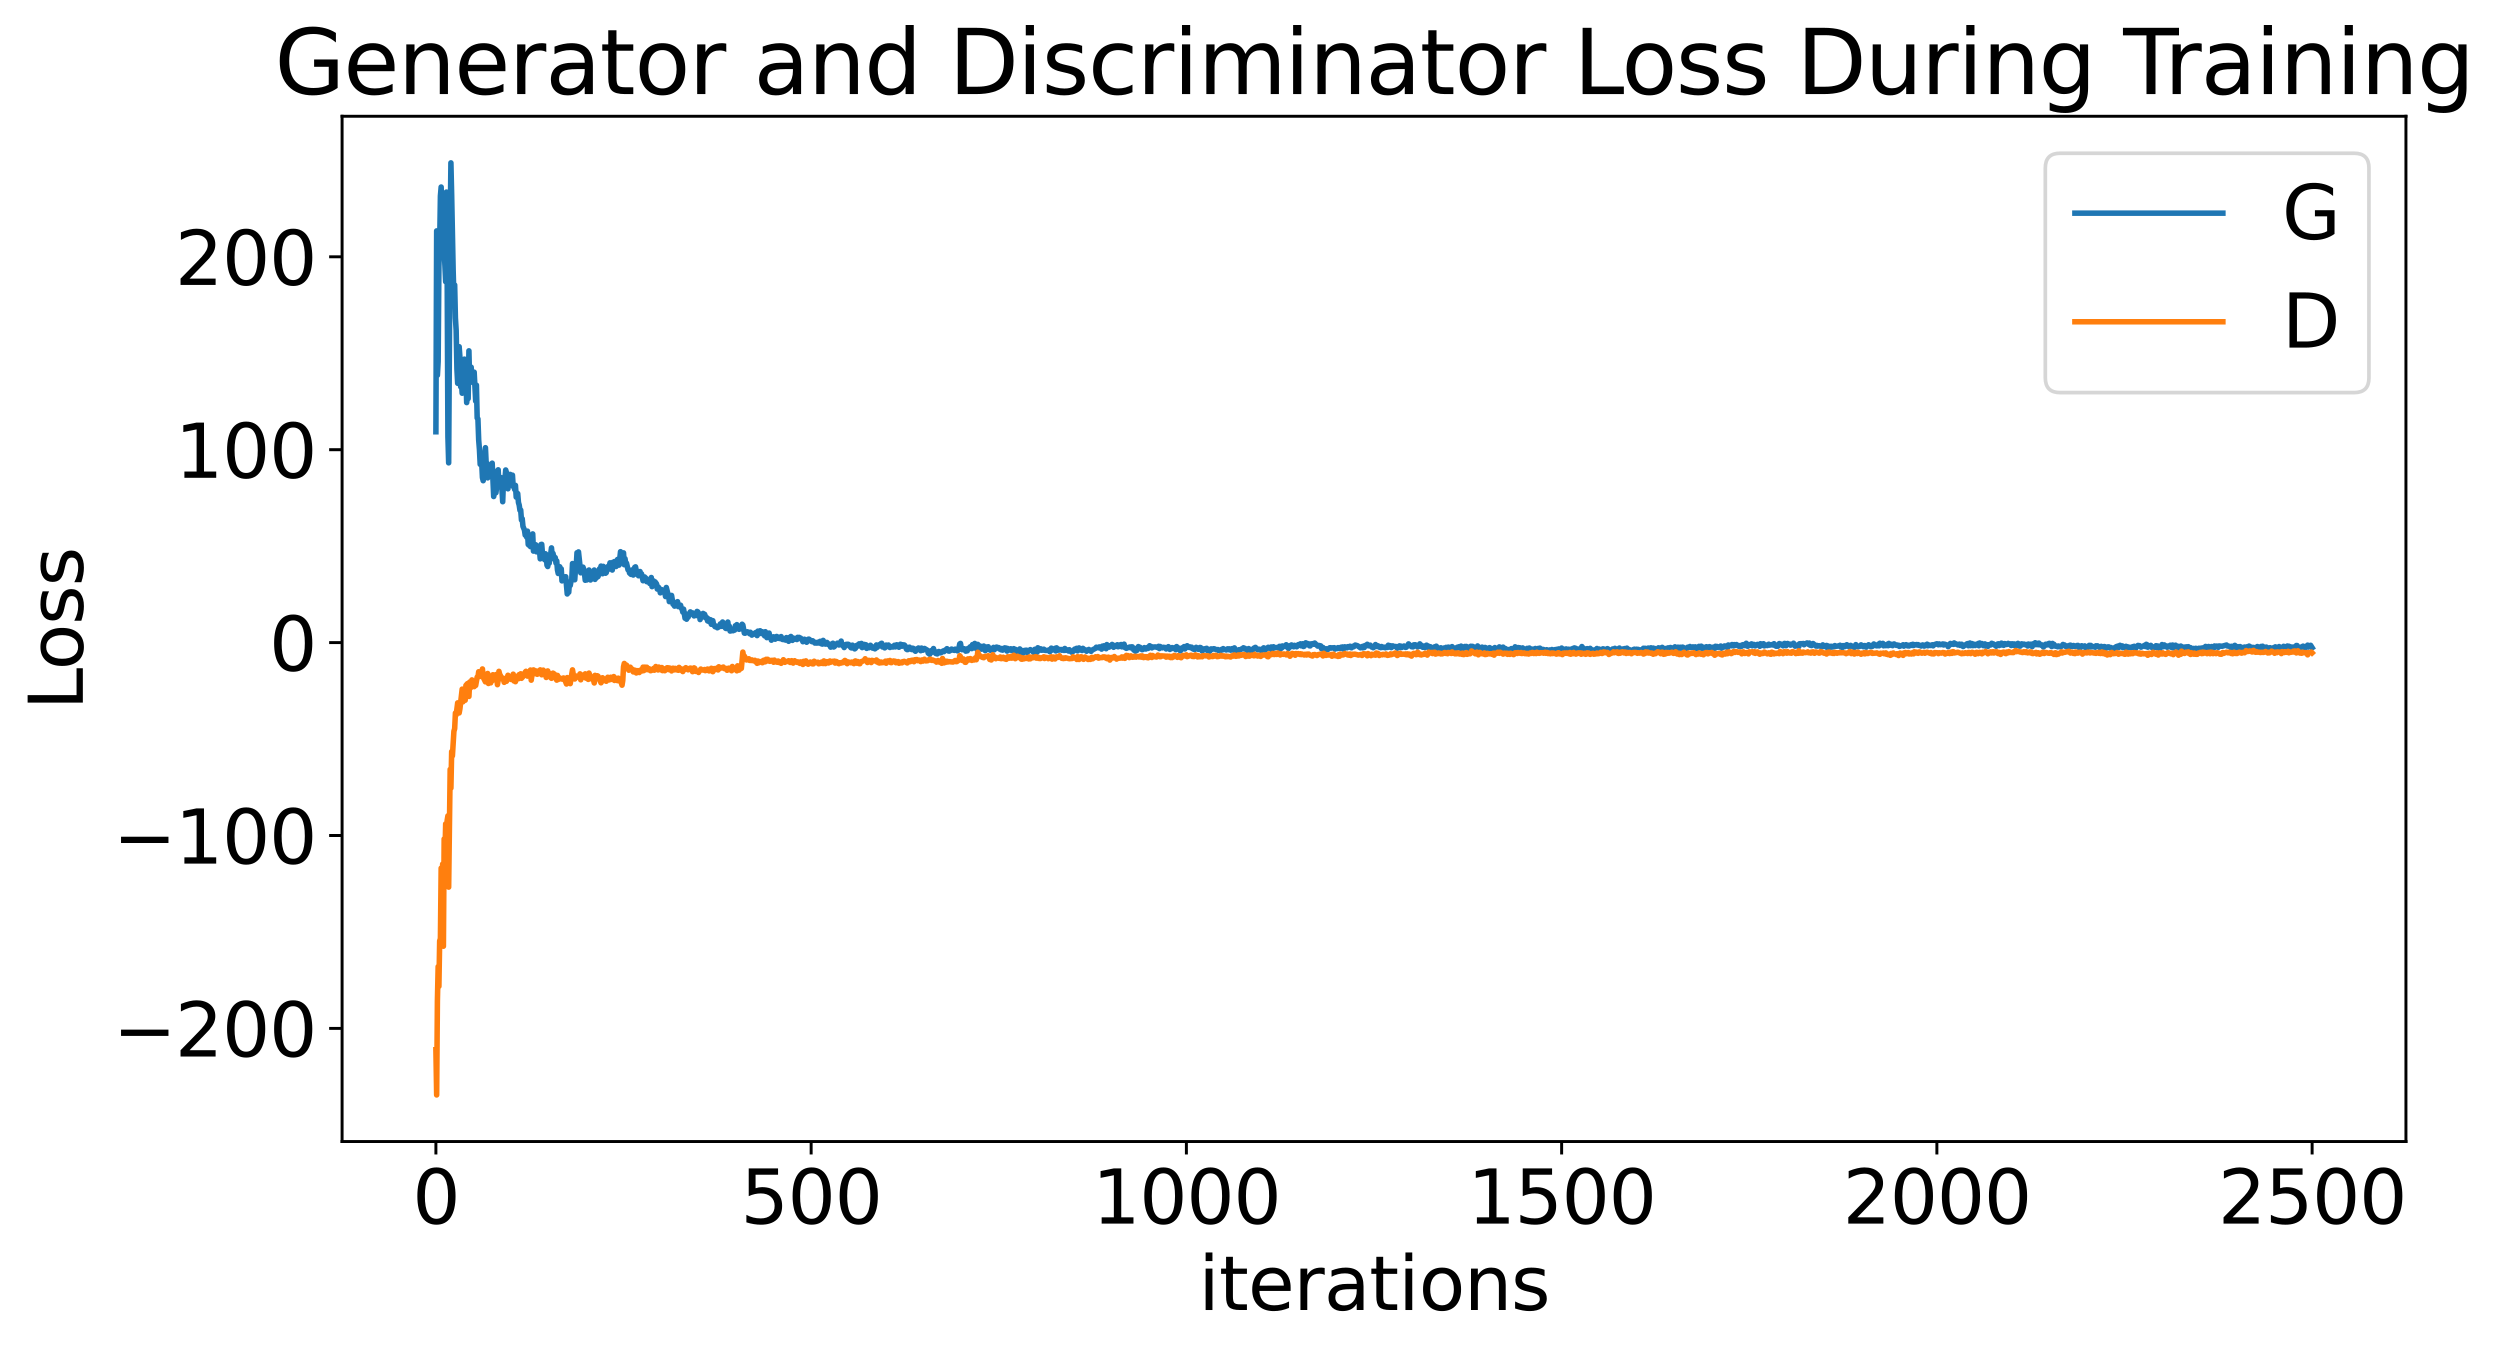 <?xml version="1.0" encoding="utf-8" standalone="no"?>
<!DOCTYPE svg PUBLIC "-//W3C//DTD SVG 1.1//EN"
  "http://www.w3.org/Graphics/SVG/1.1/DTD/svg11.dtd">
<svg xmlns:xlink="http://www.w3.org/1999/xlink" width="675.923pt" height="365.549pt" viewBox="0 0 675.923 365.549" xmlns="http://www.w3.org/2000/svg" version="1.1">
 <defs>
  <style type="text/css">*{stroke-linejoin: round; stroke-linecap: butt}</style>
 </defs>
 <g id="figure_1">
  <g id="patch_1">
   <path d="M 0 365.549 
L 675.923 365.549 
L 675.923 -0 
L 0 -0 
z
" style="fill: #ffffff"/>
  </g>
  <g id="axes_1">
   <g id="patch_2">
    <path d="M 92.491 308.636 
L 650.491 308.636 
L 650.491 31.436 
L 92.491 31.436 
z
" style="fill: #ffffff"/>
   </g>
   <g id="matplotlib.axis_1">
    <g id="xtick_1">
     <g id="line2d_1">
      <defs>
       <path id="m2e876c41fe" d="M 0 0 
L 0 3.5 
" style="stroke: #000000; stroke-width: 0.8"/>
      </defs>
      <g>
       <use xlink:href="#m2e876c41fe" x="117.854" y="308.636" style="stroke: #000000; stroke-width: 0.8"/>
      </g>
     </g>
     <g id="text_1">
      <!-- 0 -->
      <g transform="translate(111.492 330.833) scale(0.2 -0.2)">
       <defs>
        <path id="DejaVuSans-30" d="M 2034 4250 
Q 1547 4250 1301 3770 
Q 1056 3291 1056 2328 
Q 1056 1369 1301 889 
Q 1547 409 2034 409 
Q 2525 409 2770 889 
Q 3016 1369 3016 2328 
Q 3016 3291 2770 3770 
Q 2525 4250 2034 4250 
z
M 2034 4750 
Q 2819 4750 3233 4129 
Q 3647 3509 3647 2328 
Q 3647 1150 3233 529 
Q 2819 -91 2034 -91 
Q 1250 -91 836 529 
Q 422 1150 422 2328 
Q 422 3509 836 4129 
Q 1250 4750 2034 4750 
z
" transform="scale(0.016)"/>
       </defs>
       <use xlink:href="#DejaVuSans-30"/>
      </g>
     </g>
    </g>
    <g id="xtick_2">
     <g id="line2d_2">
      <g>
       <use xlink:href="#m2e876c41fe" x="219.309" y="308.636" style="stroke: #000000; stroke-width: 0.8"/>
      </g>
     </g>
     <g id="text_2">
      <!-- 500 -->
      <g transform="translate(200.221 330.833) scale(0.2 -0.2)">
       <defs>
        <path id="DejaVuSans-35" d="M 691 4666 
L 3169 4666 
L 3169 4134 
L 1269 4134 
L 1269 2991 
Q 1406 3038 1543 3061 
Q 1681 3084 1819 3084 
Q 2600 3084 3056 2656 
Q 3513 2228 3513 1497 
Q 3513 744 3044 326 
Q 2575 -91 1722 -91 
Q 1428 -91 1123 -41 
Q 819 9 494 109 
L 494 744 
Q 775 591 1075 516 
Q 1375 441 1709 441 
Q 2250 441 2565 725 
Q 2881 1009 2881 1497 
Q 2881 1984 2565 2268 
Q 2250 2553 1709 2553 
Q 1456 2553 1204 2497 
Q 953 2441 691 2322 
L 691 4666 
z
" transform="scale(0.016)"/>
       </defs>
       <use xlink:href="#DejaVuSans-35"/>
       <use xlink:href="#DejaVuSans-30" x="63.623"/>
       <use xlink:href="#DejaVuSans-30" x="127.246"/>
      </g>
     </g>
    </g>
    <g id="xtick_3">
     <g id="line2d_3">
      <g>
       <use xlink:href="#m2e876c41fe" x="320.763" y="308.636" style="stroke: #000000; stroke-width: 0.8"/>
      </g>
     </g>
     <g id="text_3">
      <!-- 1000 -->
      <g transform="translate(295.313 330.833) scale(0.2 -0.2)">
       <defs>
        <path id="DejaVuSans-31" d="M 794 531 
L 1825 531 
L 1825 4091 
L 703 3866 
L 703 4441 
L 1819 4666 
L 2450 4666 
L 2450 531 
L 3481 531 
L 3481 0 
L 794 0 
L 794 531 
z
" transform="scale(0.016)"/>
       </defs>
       <use xlink:href="#DejaVuSans-31"/>
       <use xlink:href="#DejaVuSans-30" x="63.623"/>
       <use xlink:href="#DejaVuSans-30" x="127.246"/>
       <use xlink:href="#DejaVuSans-30" x="190.869"/>
      </g>
     </g>
    </g>
    <g id="xtick_4">
     <g id="line2d_4">
      <g>
       <use xlink:href="#m2e876c41fe" x="422.218" y="308.636" style="stroke: #000000; stroke-width: 0.8"/>
      </g>
     </g>
     <g id="text_4">
      <!-- 1500 -->
      <g transform="translate(396.768 330.833) scale(0.2 -0.2)">
       <use xlink:href="#DejaVuSans-31"/>
       <use xlink:href="#DejaVuSans-35" x="63.623"/>
       <use xlink:href="#DejaVuSans-30" x="127.246"/>
       <use xlink:href="#DejaVuSans-30" x="190.869"/>
      </g>
     </g>
    </g>
    <g id="xtick_5">
     <g id="line2d_5">
      <g>
       <use xlink:href="#m2e876c41fe" x="523.672" y="308.636" style="stroke: #000000; stroke-width: 0.8"/>
      </g>
     </g>
     <g id="text_5">
      <!-- 2000 -->
      <g transform="translate(498.222 330.833) scale(0.2 -0.2)">
       <defs>
        <path id="DejaVuSans-32" d="M 1228 531 
L 3431 531 
L 3431 0 
L 469 0 
L 469 531 
Q 828 903 1448 1529 
Q 2069 2156 2228 2338 
Q 2531 2678 2651 2914 
Q 2772 3150 2772 3378 
Q 2772 3750 2511 3984 
Q 2250 4219 1831 4219 
Q 1534 4219 1204 4116 
Q 875 4013 500 3803 
L 500 4441 
Q 881 4594 1212 4672 
Q 1544 4750 1819 4750 
Q 2544 4750 2975 4387 
Q 3406 4025 3406 3419 
Q 3406 3131 3298 2873 
Q 3191 2616 2906 2266 
Q 2828 2175 2409 1742 
Q 1991 1309 1228 531 
z
" transform="scale(0.016)"/>
       </defs>
       <use xlink:href="#DejaVuSans-32"/>
       <use xlink:href="#DejaVuSans-30" x="63.623"/>
       <use xlink:href="#DejaVuSans-30" x="127.246"/>
       <use xlink:href="#DejaVuSans-30" x="190.869"/>
      </g>
     </g>
    </g>
    <g id="xtick_6">
     <g id="line2d_6">
      <g>
       <use xlink:href="#m2e876c41fe" x="625.127" y="308.636" style="stroke: #000000; stroke-width: 0.8"/>
      </g>
     </g>
     <g id="text_6">
      <!-- 2500 -->
      <g transform="translate(599.677 330.833) scale(0.2 -0.2)">
       <use xlink:href="#DejaVuSans-32"/>
       <use xlink:href="#DejaVuSans-35" x="63.623"/>
       <use xlink:href="#DejaVuSans-30" x="127.246"/>
       <use xlink:href="#DejaVuSans-30" x="190.869"/>
      </g>
     </g>
    </g>
    <g id="text_7">
     <!-- iterations -->
     <g transform="translate(324.036 354.189) scale(0.2 -0.2)">
      <defs>
       <path id="DejaVuSans-69" d="M 603 3500 
L 1178 3500 
L 1178 0 
L 603 0 
L 603 3500 
z
M 603 4863 
L 1178 4863 
L 1178 4134 
L 603 4134 
L 603 4863 
z
" transform="scale(0.016)"/>
       <path id="DejaVuSans-74" d="M 1172 4494 
L 1172 3500 
L 2356 3500 
L 2356 3053 
L 1172 3053 
L 1172 1153 
Q 1172 725 1289 603 
Q 1406 481 1766 481 
L 2356 481 
L 2356 0 
L 1766 0 
Q 1100 0 847 248 
Q 594 497 594 1153 
L 594 3053 
L 172 3053 
L 172 3500 
L 594 3500 
L 594 4494 
L 1172 4494 
z
" transform="scale(0.016)"/>
       <path id="DejaVuSans-65" d="M 3597 1894 
L 3597 1613 
L 953 1613 
Q 991 1019 1311 708 
Q 1631 397 2203 397 
Q 2534 397 2845 478 
Q 3156 559 3463 722 
L 3463 178 
Q 3153 47 2828 -22 
Q 2503 -91 2169 -91 
Q 1331 -91 842 396 
Q 353 884 353 1716 
Q 353 2575 817 3079 
Q 1281 3584 2069 3584 
Q 2775 3584 3186 3129 
Q 3597 2675 3597 1894 
z
M 3022 2063 
Q 3016 2534 2758 2815 
Q 2500 3097 2075 3097 
Q 1594 3097 1305 2825 
Q 1016 2553 972 2059 
L 3022 2063 
z
" transform="scale(0.016)"/>
       <path id="DejaVuSans-72" d="M 2631 2963 
Q 2534 3019 2420 3045 
Q 2306 3072 2169 3072 
Q 1681 3072 1420 2755 
Q 1159 2438 1159 1844 
L 1159 0 
L 581 0 
L 581 3500 
L 1159 3500 
L 1159 2956 
Q 1341 3275 1631 3429 
Q 1922 3584 2338 3584 
Q 2397 3584 2469 3576 
Q 2541 3569 2628 3553 
L 2631 2963 
z
" transform="scale(0.016)"/>
       <path id="DejaVuSans-61" d="M 2194 1759 
Q 1497 1759 1228 1600 
Q 959 1441 959 1056 
Q 959 750 1161 570 
Q 1363 391 1709 391 
Q 2188 391 2477 730 
Q 2766 1069 2766 1631 
L 2766 1759 
L 2194 1759 
z
M 3341 1997 
L 3341 0 
L 2766 0 
L 2766 531 
Q 2569 213 2275 61 
Q 1981 -91 1556 -91 
Q 1019 -91 701 211 
Q 384 513 384 1019 
Q 384 1609 779 1909 
Q 1175 2209 1959 2209 
L 2766 2209 
L 2766 2266 
Q 2766 2663 2505 2880 
Q 2244 3097 1772 3097 
Q 1472 3097 1187 3025 
Q 903 2953 641 2809 
L 641 3341 
Q 956 3463 1253 3523 
Q 1550 3584 1831 3584 
Q 2591 3584 2966 3190 
Q 3341 2797 3341 1997 
z
" transform="scale(0.016)"/>
       <path id="DejaVuSans-6f" d="M 1959 3097 
Q 1497 3097 1228 2736 
Q 959 2375 959 1747 
Q 959 1119 1226 758 
Q 1494 397 1959 397 
Q 2419 397 2687 759 
Q 2956 1122 2956 1747 
Q 2956 2369 2687 2733 
Q 2419 3097 1959 3097 
z
M 1959 3584 
Q 2709 3584 3137 3096 
Q 3566 2609 3566 1747 
Q 3566 888 3137 398 
Q 2709 -91 1959 -91 
Q 1206 -91 779 398 
Q 353 888 353 1747 
Q 353 2609 779 3096 
Q 1206 3584 1959 3584 
z
" transform="scale(0.016)"/>
       <path id="DejaVuSans-6e" d="M 3513 2113 
L 3513 0 
L 2938 0 
L 2938 2094 
Q 2938 2591 2744 2837 
Q 2550 3084 2163 3084 
Q 1697 3084 1428 2787 
Q 1159 2491 1159 1978 
L 1159 0 
L 581 0 
L 581 3500 
L 1159 3500 
L 1159 2956 
Q 1366 3272 1645 3428 
Q 1925 3584 2291 3584 
Q 2894 3584 3203 3211 
Q 3513 2838 3513 2113 
z
" transform="scale(0.016)"/>
       <path id="DejaVuSans-73" d="M 2834 3397 
L 2834 2853 
Q 2591 2978 2328 3040 
Q 2066 3103 1784 3103 
Q 1356 3103 1142 2972 
Q 928 2841 928 2578 
Q 928 2378 1081 2264 
Q 1234 2150 1697 2047 
L 1894 2003 
Q 2506 1872 2764 1633 
Q 3022 1394 3022 966 
Q 3022 478 2636 193 
Q 2250 -91 1575 -91 
Q 1294 -91 989 -36 
Q 684 19 347 128 
L 347 722 
Q 666 556 975 473 
Q 1284 391 1588 391 
Q 1994 391 2212 530 
Q 2431 669 2431 922 
Q 2431 1156 2273 1281 
Q 2116 1406 1581 1522 
L 1381 1569 
Q 847 1681 609 1914 
Q 372 2147 372 2553 
Q 372 3047 722 3315 
Q 1072 3584 1716 3584 
Q 2034 3584 2315 3537 
Q 2597 3491 2834 3397 
z
" transform="scale(0.016)"/>
      </defs>
      <use xlink:href="#DejaVuSans-69"/>
      <use xlink:href="#DejaVuSans-74" x="27.783"/>
      <use xlink:href="#DejaVuSans-65" x="66.992"/>
      <use xlink:href="#DejaVuSans-72" x="128.516"/>
      <use xlink:href="#DejaVuSans-61" x="169.629"/>
      <use xlink:href="#DejaVuSans-74" x="230.908"/>
      <use xlink:href="#DejaVuSans-69" x="270.117"/>
      <use xlink:href="#DejaVuSans-6f" x="297.9"/>
      <use xlink:href="#DejaVuSans-6e" x="359.082"/>
      <use xlink:href="#DejaVuSans-73" x="422.461"/>
     </g>
    </g>
   </g>
   <g id="matplotlib.axis_2">
    <g id="ytick_1">
     <g id="line2d_7">
      <defs>
       <path id="me1d469896a" d="M 0 0 
L -3.5 0 
" style="stroke: #000000; stroke-width: 0.8"/>
      </defs>
      <g>
       <use xlink:href="#me1d469896a" x="92.491" y="278.05" style="stroke: #000000; stroke-width: 0.8"/>
      </g>
     </g>
     <g id="text_8">
      <!-- −200 -->
      <g transform="translate(30.556 285.649) scale(0.2 -0.2)">
       <defs>
        <path id="DejaVuSans-2212" d="M 678 2272 
L 4684 2272 
L 4684 1741 
L 678 1741 
L 678 2272 
z
" transform="scale(0.016)"/>
       </defs>
       <use xlink:href="#DejaVuSans-2212"/>
       <use xlink:href="#DejaVuSans-32" x="83.789"/>
       <use xlink:href="#DejaVuSans-30" x="147.412"/>
       <use xlink:href="#DejaVuSans-30" x="211.035"/>
      </g>
     </g>
    </g>
    <g id="ytick_2">
     <g id="line2d_8">
      <g>
       <use xlink:href="#me1d469896a" x="92.491" y="225.896" style="stroke: #000000; stroke-width: 0.8"/>
      </g>
     </g>
     <g id="text_9">
      <!-- −100 -->
      <g transform="translate(30.556 233.494) scale(0.2 -0.2)">
       <use xlink:href="#DejaVuSans-2212"/>
       <use xlink:href="#DejaVuSans-31" x="83.789"/>
       <use xlink:href="#DejaVuSans-30" x="147.412"/>
       <use xlink:href="#DejaVuSans-30" x="211.035"/>
      </g>
     </g>
    </g>
    <g id="ytick_3">
     <g id="line2d_9">
      <g>
       <use xlink:href="#me1d469896a" x="92.491" y="173.741" style="stroke: #000000; stroke-width: 0.8"/>
      </g>
     </g>
     <g id="text_10">
      <!-- 0 -->
      <g transform="translate(72.766 181.34) scale(0.2 -0.2)">
       <use xlink:href="#DejaVuSans-30"/>
      </g>
     </g>
    </g>
    <g id="ytick_4">
     <g id="line2d_10">
      <g>
       <use xlink:href="#me1d469896a" x="92.491" y="121.587" style="stroke: #000000; stroke-width: 0.8"/>
      </g>
     </g>
     <g id="text_11">
      <!-- 100 -->
      <g transform="translate(47.316 129.185) scale(0.2 -0.2)">
       <use xlink:href="#DejaVuSans-31"/>
       <use xlink:href="#DejaVuSans-30" x="63.623"/>
       <use xlink:href="#DejaVuSans-30" x="127.246"/>
      </g>
     </g>
    </g>
    <g id="ytick_5">
     <g id="line2d_11">
      <g>
       <use xlink:href="#me1d469896a" x="92.491" y="69.432" style="stroke: #000000; stroke-width: 0.8"/>
      </g>
     </g>
     <g id="text_12">
      <!-- 200 -->
      <g transform="translate(47.316 77.031) scale(0.2 -0.2)">
       <use xlink:href="#DejaVuSans-32"/>
       <use xlink:href="#DejaVuSans-30" x="63.623"/>
       <use xlink:href="#DejaVuSans-30" x="127.246"/>
      </g>
     </g>
    </g>
    <g id="text_13">
     <!-- Loss -->
     <g transform="translate(22.397 191.971) rotate(-90) scale(0.2 -0.2)">
      <defs>
       <path id="DejaVuSans-4c" d="M 628 4666 
L 1259 4666 
L 1259 531 
L 3531 531 
L 3531 0 
L 628 0 
L 628 4666 
z
" transform="scale(0.016)"/>
      </defs>
      <use xlink:href="#DejaVuSans-4c"/>
      <use xlink:href="#DejaVuSans-6f" x="53.963"/>
      <use xlink:href="#DejaVuSans-73" x="115.145"/>
      <use xlink:href="#DejaVuSans-73" x="167.244"/>
     </g>
    </g>
   </g>
   <g id="line2d_12">
    <path d="M 117.854 116.73 
L 118.057 62.43 
L 118.26 101.447 
L 118.463 97.742 
L 118.666 71.891 
L 118.869 66.005 
L 119.072 53.003 
L 119.275 50.573 
L 119.68 64.408 
L 119.883 63.028 
L 120.492 76.157 
L 120.695 51.933 
L 120.898 73.642 
L 121.101 118.042 
L 121.304 125.137 
L 121.71 60.942 
L 121.912 44.036 
L 122.115 52.703 
L 122.521 73.119 
L 122.724 80.272 
L 122.927 77.047 
L 123.13 85.974 
L 123.333 89.32 
L 123.536 99.782 
L 123.739 103.63 
L 123.942 95.49 
L 124.144 93.742 
L 124.347 96.556 
L 124.55 104.57 
L 124.753 103.316 
L 124.956 106.314 
L 125.159 101.623 
L 125.362 103.726 
L 125.565 97.099 
L 125.768 105.599 
L 125.971 102.09 
L 126.174 108.847 
L 126.376 107.116 
L 126.579 107.769 
L 126.782 94.855 
L 126.985 103.51 
L 127.188 99.688 
L 127.391 99.279 
L 127.594 102.538 
L 127.797 101.345 
L 128 103.442 
L 128.203 100.627 
L 128.608 108.446 
L 128.811 104.136 
L 129.014 113.024 
L 129.217 113.257 
L 129.42 118.953 
L 129.623 121.504 
L 129.826 125.536 
L 130.029 125.084 
L 130.232 124.976 
L 130.435 129.121 
L 130.638 129.965 
L 130.84 127.601 
L 131.043 122.813 
L 131.246 121.045 
L 131.449 125.34 
L 131.652 125.222 
L 131.855 129.2 
L 132.058 126.029 
L 132.261 128.688 
L 132.667 125.986 
L 132.87 127.842 
L 133.072 125.228 
L 133.478 134.24 
L 133.681 133.266 
L 133.884 131.37 
L 134.087 133.221 
L 134.29 131.531 
L 134.493 127.304 
L 134.696 127.022 
L 134.899 131.504 
L 135.102 129.12 
L 135.304 130.156 
L 135.507 129.137 
L 135.913 135.65 
L 136.116 130.074 
L 136.319 129.476 
L 136.522 129.45 
L 136.725 127.074 
L 137.131 128.405 
L 137.334 132.156 
L 137.536 129.996 
L 137.739 130.069 
L 137.942 128.265 
L 138.145 131.05 
L 138.348 130.942 
L 138.551 128.471 
L 138.754 131.531 
L 138.957 131.612 
L 139.16 132.351 
L 139.363 131.231 
L 139.566 134.408 
L 139.768 133.26 
L 139.971 133.452 
L 140.174 135.868 
L 140.377 136.568 
L 140.58 137.965 
L 140.783 137.905 
L 140.986 140.59 
L 141.189 140.248 
L 141.392 142.32 
L 141.798 143.306 
L 142 144.682 
L 142.203 144.52 
L 142.406 145.241 
L 142.609 143.607 
L 142.812 147.202 
L 143.015 147.402 
L 143.218 145.313 
L 143.421 147.788 
L 143.624 144.772 
L 143.827 147.865 
L 144.03 144.355 
L 144.232 149 
L 144.435 148.864 
L 144.638 147.327 
L 144.841 147.288 
L 145.044 149.193 
L 145.247 147.831 
L 145.45 148.826 
L 145.653 148.097 
L 145.856 148.745 
L 146.059 151.093 
L 146.262 147.222 
L 146.464 147.174 
L 146.667 149.684 
L 146.87 150.67 
L 147.073 150.084 
L 147.276 151.348 
L 147.479 149.722 
L 147.682 149.971 
L 147.885 152.819 
L 148.088 153.167 
L 148.291 151.635 
L 148.494 152.261 
L 148.696 150.388 
L 148.899 149.702 
L 149.102 148.135 
L 149.305 150.23 
L 149.508 149.606 
L 149.914 151.227 
L 150.117 150.755 
L 150.32 152.243 
L 150.523 151.654 
L 150.726 154.12 
L 150.928 155.049 
L 151.131 153.345 
L 151.334 153.232 
L 151.537 154.848 
L 151.74 153.801 
L 151.943 157.049 
L 152.146 156.894 
L 152.349 155.884 
L 152.552 156.207 
L 152.958 155.932 
L 153.363 160.584 
L 153.566 159.109 
L 153.769 160.133 
L 153.972 157.418 
L 154.175 158.295 
L 154.378 157.179 
L 154.581 156.743 
L 154.784 152.372 
L 154.987 154.609 
L 155.19 154.733 
L 155.392 156.748 
L 155.595 153.888 
L 155.798 153.043 
L 156.001 149.447 
L 156.204 149.481 
L 156.407 149.219 
L 157.016 154.869 
L 157.219 153.25 
L 157.422 154.622 
L 157.624 153.342 
L 157.827 153.924 
L 158.03 155.062 
L 158.233 156.884 
L 158.436 155.222 
L 158.639 156.802 
L 159.045 155.609 
L 159.248 154.116 
L 159.654 156.808 
L 159.856 155.757 
L 160.059 156.419 
L 160.262 154.642 
L 160.465 156.161 
L 160.668 154.121 
L 160.871 156.646 
L 161.074 155.53 
L 161.277 156.177 
L 161.48 155.396 
L 161.683 155.886 
L 161.886 155.26 
L 162.088 153.8 
L 162.291 154.311 
L 162.494 153.059 
L 162.697 154.648 
L 162.9 155.121 
L 163.103 153.132 
L 163.509 154.046 
L 163.712 154.987 
L 163.915 154.817 
L 164.32 153.203 
L 164.523 153.916 
L 164.929 152.167 
L 165.132 152.402 
L 165.335 152.18 
L 165.538 154.12 
L 165.741 152.017 
L 165.944 153.004 
L 166.147 151.826 
L 166.35 152.171 
L 166.552 153.166 
L 166.755 152.959 
L 166.958 151.263 
L 167.364 152.79 
L 167.77 149.16 
L 168.176 150.867 
L 168.379 150.354 
L 168.582 149.479 
L 168.784 152.677 
L 168.987 151.048 
L 169.19 152.47 
L 169.393 152.266 
L 169.799 154.069 
L 170.002 154.003 
L 170.205 154.911 
L 170.611 155.294 
L 170.814 154.961 
L 171.016 154.061 
L 171.219 155.471 
L 171.422 153.969 
L 171.625 153.382 
L 171.828 153.259 
L 172.234 155.292 
L 172.437 154.85 
L 172.64 155.671 
L 172.843 154.673 
L 173.046 154.526 
L 173.248 155.552 
L 173.451 155.152 
L 173.857 157.01 
L 174.06 156.05 
L 174.263 155.986 
L 174.669 156.386 
L 174.872 157.272 
L 175.075 156.749 
L 175.278 157.107 
L 175.48 157.119 
L 175.683 157.762 
L 176.089 156.145 
L 176.292 158.607 
L 176.495 157.443 
L 176.698 157.06 
L 176.901 157.836 
L 177.104 157.316 
L 177.51 157.854 
L 177.712 159.261 
L 177.915 158.661 
L 178.118 158.87 
L 178.321 159.239 
L 178.524 160.284 
L 178.727 159.664 
L 178.93 159.434 
L 179.133 159.79 
L 179.539 159.882 
L 179.742 160.257 
L 179.944 161.29 
L 180.147 158.839 
L 180.553 160.457 
L 180.756 160.777 
L 180.959 162.659 
L 181.162 162.115 
L 181.365 162.23 
L 181.568 160.983 
L 181.974 163.379 
L 182.176 163.182 
L 182.379 163.88 
L 182.582 163.181 
L 182.988 162.823 
L 183.191 162.673 
L 183.394 164.01 
L 183.597 163.898 
L 183.8 163.588 
L 184.003 163.629 
L 184.206 164.449 
L 184.408 164.678 
L 184.611 165.504 
L 184.814 164.693 
L 185.22 167.153 
L 185.423 165.966 
L 185.626 167.414 
L 185.829 166.665 
L 186.032 166.885 
L 186.438 165.964 
L 186.64 165.435 
L 186.843 165.632 
L 187.046 166.036 
L 187.249 165.705 
L 187.655 166.526 
L 187.858 166.211 
L 188.061 166.17 
L 188.264 166.419 
L 188.467 165.31 
L 188.67 165.437 
L 188.872 166.031 
L 189.075 165.914 
L 189.278 167.509 
L 189.481 166.784 
L 189.684 166.803 
L 190.09 165.849 
L 190.293 166.801 
L 190.496 166.075 
L 190.902 167.123 
L 191.104 167.003 
L 191.307 167.875 
L 191.51 167.313 
L 191.713 168.064 
L 192.119 167.564 
L 192.322 168.793 
L 192.525 168.643 
L 192.728 167.816 
L 192.931 168.876 
L 193.336 169.444 
L 193.539 169.245 
L 193.742 169.408 
L 193.945 169.728 
L 194.554 169.38 
L 194.757 168.683 
L 194.96 168.772 
L 195.163 169.344 
L 195.366 168.172 
L 195.771 169.206 
L 196.177 169.872 
L 196.38 169.938 
L 196.583 169.719 
L 196.786 168.183 
L 196.989 169.845 
L 197.192 169.298 
L 197.395 170.614 
L 198.003 170.481 
L 198.206 170.526 
L 198.409 169.978 
L 198.612 170.365 
L 198.815 169.182 
L 199.018 170.062 
L 199.221 168.886 
L 199.83 170.145 
L 200.032 169.928 
L 200.235 170.004 
L 200.438 169.875 
L 200.641 168.776 
L 200.844 168.991 
L 201.25 171.177 
L 201.453 171.202 
L 201.656 170.911 
L 202.062 170.815 
L 202.264 171.005 
L 202.467 170.949 
L 202.67 171.339 
L 202.873 170.948 
L 203.076 171.198 
L 203.279 171.715 
L 203.482 171.475 
L 203.685 171.484 
L 204.294 171.037 
L 204.496 171.609 
L 204.699 171.846 
L 204.902 170.643 
L 205.105 170.671 
L 205.308 171.286 
L 205.511 170.54 
L 205.714 171.207 
L 205.917 171.295 
L 206.12 170.806 
L 206.323 170.956 
L 206.526 171.291 
L 206.728 171.915 
L 206.931 170.798 
L 207.337 172.397 
L 207.54 171.585 
L 207.743 171.605 
L 207.946 171.167 
L 208.149 172.322 
L 208.352 172.258 
L 208.555 173.086 
L 208.96 172.21 
L 209.163 172.172 
L 209.366 172.281 
L 209.569 172.822 
L 209.975 172.079 
L 210.178 172.579 
L 210.381 172.246 
L 210.584 172.598 
L 210.787 172.411 
L 210.99 172.674 
L 211.192 172.114 
L 211.395 172.761 
L 211.598 172.901 
L 211.801 172.811 
L 212.004 172.945 
L 212.207 172.885 
L 212.41 173.068 
L 212.613 172.388 
L 212.816 172.658 
L 213.019 172.571 
L 213.222 173.385 
L 213.424 172.354 
L 213.627 172.34 
L 213.83 172.085 
L 214.236 173.137 
L 214.439 172.492 
L 214.845 172.835 
L 215.048 172.63 
L 215.251 172.593 
L 215.454 172.908 
L 215.656 172.321 
L 215.859 172.453 
L 216.062 172.33 
L 216.265 172.596 
L 216.468 172.528 
L 216.671 172.861 
L 216.874 172.896 
L 217.077 173.496 
L 217.483 172.827 
L 218.091 173.642 
L 218.294 173.417 
L 218.497 172.834 
L 218.7 172.801 
L 218.903 172.936 
L 219.106 173.232 
L 219.309 173.198 
L 219.512 173.482 
L 219.715 173.24 
L 220.323 173.864 
L 220.526 173.679 
L 220.729 173.868 
L 220.932 173.729 
L 221.135 173.863 
L 221.338 173.579 
L 221.541 173.718 
L 221.744 173.393 
L 221.947 174.005 
L 222.352 174.147 
L 222.555 173.145 
L 222.961 173.921 
L 223.164 174.145 
L 223.367 174.02 
L 223.57 173.687 
L 223.976 174.288 
L 224.179 174.129 
L 224.382 174.243 
L 224.584 174.971 
L 224.787 174.149 
L 224.99 174.472 
L 225.193 173.912 
L 225.396 174.93 
L 225.599 174.81 
L 226.005 174.194 
L 226.208 174.111 
L 226.411 173.893 
L 226.614 173.937 
L 226.816 174.382 
L 227.222 174.032 
L 227.425 173.335 
L 227.628 174.325 
L 227.831 174.571 
L 228.034 174.284 
L 228.237 175.075 
L 228.44 174.592 
L 228.846 174.201 
L 229.048 174.357 
L 229.251 174.18 
L 229.454 174.241 
L 229.657 174.705 
L 229.86 174.679 
L 230.063 175.121 
L 230.266 175.179 
L 230.469 174.431 
L 230.672 174.649 
L 230.875 175.257 
L 231.078 175.436 
L 231.28 175.288 
L 231.483 174.562 
L 231.686 174.724 
L 231.889 174.37 
L 232.092 174.653 
L 232.295 174.068 
L 232.498 174.415 
L 232.701 174.314 
L 232.904 173.964 
L 233.107 175.091 
L 233.31 174.4 
L 233.512 174.447 
L 233.715 174.234 
L 233.918 174.976 
L 234.121 174.326 
L 234.324 175.3 
L 234.527 174.829 
L 234.933 175.128 
L 235.339 174.462 
L 235.542 174.73 
L 235.744 174.813 
L 235.947 175.237 
L 236.15 175.076 
L 236.353 175.141 
L 236.556 175.424 
L 236.759 175.255 
L 236.962 174.372 
L 237.165 175.023 
L 237.774 174.297 
L 237.976 174.415 
L 238.179 174.012 
L 238.382 173.923 
L 238.585 174.914 
L 238.788 174.885 
L 238.991 174.595 
L 239.194 175.164 
L 239.397 174.999 
L 239.6 174.408 
L 239.803 174.791 
L 240.208 174.398 
L 240.411 174.925 
L 240.614 175.056 
L 241.223 174.801 
L 241.426 174.937 
L 241.629 174.81 
L 241.832 174.462 
L 242.035 174.9 
L 242.238 174.84 
L 242.44 174.328 
L 242.643 174.398 
L 243.049 174.995 
L 243.252 174.347 
L 243.455 174.18 
L 243.861 174.718 
L 244.064 174.316 
L 244.267 174.536 
L 244.47 174.371 
L 244.672 174.538 
L 245.078 175.518 
L 245.281 175.645 
L 245.484 175.612 
L 245.687 175.052 
L 245.89 174.975 
L 246.093 175.427 
L 246.296 175.272 
L 246.499 175.617 
L 246.702 175.248 
L 246.904 175.295 
L 247.31 175.899 
L 247.513 176.078 
L 247.919 175.413 
L 248.122 175.624 
L 248.325 175.198 
L 248.731 175.446 
L 248.934 175.928 
L 249.136 175.219 
L 249.339 175.687 
L 249.542 175.795 
L 249.745 175.437 
L 249.948 175.329 
L 250.76 175.826 
L 250.963 176.583 
L 251.368 176.896 
L 251.774 175.912 
L 251.977 176.351 
L 252.18 176.182 
L 252.383 175.35 
L 252.586 176.114 
L 252.789 176.114 
L 252.992 176.673 
L 253.398 176.795 
L 253.6 176.325 
L 253.803 176.152 
L 254.006 176.214 
L 254.209 176.505 
L 254.412 176.473 
L 255.021 175.988 
L 255.224 176.178 
L 255.63 175.707 
L 255.832 175.724 
L 256.035 175.383 
L 256.441 176.011 
L 256.644 176.042 
L 257.05 175.816 
L 257.253 175.497 
L 257.456 175.554 
L 257.659 175.759 
L 258.064 175.844 
L 258.267 175.513 
L 258.47 175.602 
L 258.876 175.971 
L 259.282 175.09 
L 259.485 174.098 
L 259.688 173.961 
L 259.891 175.204 
L 260.094 175.656 
L 260.296 175.423 
L 260.499 175.632 
L 260.702 175.4 
L 261.108 176.052 
L 261.311 175.854 
L 261.514 175.971 
L 261.717 175.321 
L 261.92 175.442 
L 262.326 174.876 
L 262.528 174.87 
L 262.731 175.364 
L 262.934 174.282 
L 263.137 175.18 
L 263.34 175.132 
L 263.543 173.969 
L 263.746 174.975 
L 263.949 175.186 
L 264.152 175.592 
L 264.355 174.224 
L 264.558 174.801 
L 264.76 174.913 
L 264.963 174.656 
L 265.369 175.516 
L 265.572 174.805 
L 265.775 174.947 
L 265.978 174.674 
L 266.181 175.576 
L 266.384 175.911 
L 266.79 174.921 
L 266.992 175.439 
L 267.195 174.862 
L 267.398 175.643 
L 267.601 175.346 
L 267.804 175.822 
L 268.007 175.426 
L 268.413 175.266 
L 268.616 175.036 
L 268.819 175.682 
L 269.427 174.957 
L 269.63 175.009 
L 269.833 175.237 
L 270.036 175.091 
L 270.239 175.477 
L 270.442 175.388 
L 270.645 175.687 
L 270.848 175.335 
L 271.051 175.784 
L 271.254 175.347 
L 271.456 175.324 
L 271.659 175.16 
L 271.862 175.583 
L 272.065 175.229 
L 272.268 176.03 
L 272.471 175.341 
L 272.674 175.749 
L 272.877 175.76 
L 273.283 175.409 
L 273.486 175.854 
L 273.688 175.921 
L 274.094 175.379 
L 274.297 176.221 
L 274.5 175.558 
L 274.703 175.672 
L 274.906 176.332 
L 275.515 175.693 
L 275.718 175.452 
L 275.92 176.452 
L 276.123 176.217 
L 276.326 176.977 
L 276.529 175.887 
L 276.732 176.257 
L 276.935 176.363 
L 277.138 175.833 
L 277.544 175.793 
L 277.747 176.41 
L 277.95 176.011 
L 278.152 175.973 
L 278.558 175.636 
L 278.761 175.868 
L 278.964 175.843 
L 279.573 176.531 
L 279.776 175.556 
L 279.979 176.013 
L 280.182 176.017 
L 280.384 176.345 
L 280.587 175.14 
L 280.993 175.377 
L 281.196 175.783 
L 281.399 175.423 
L 281.602 175.801 
L 281.805 175.669 
L 282.008 175.789 
L 282.211 175.528 
L 282.616 175.858 
L 283.428 175.854 
L 283.631 175.697 
L 283.834 176.201 
L 284.24 175.238 
L 284.443 175.776 
L 284.848 175.513 
L 285.051 175.514 
L 285.254 175.285 
L 285.457 175.989 
L 285.66 175.157 
L 285.863 175.828 
L 286.066 175.453 
L 286.269 175.768 
L 286.878 175.605 
L 287.08 175.798 
L 287.283 175.773 
L 287.486 175.579 
L 287.689 175.86 
L 287.892 175.333 
L 288.095 175.83 
L 288.298 175.658 
L 288.704 175.757 
L 288.907 176.02 
L 289.11 175.659 
L 289.312 175.961 
L 289.515 175.953 
L 289.718 176.321 
L 289.921 175.985 
L 290.124 176.126 
L 290.327 175.914 
L 290.53 175.52 
L 290.733 175.792 
L 290.936 175.351 
L 291.139 175.283 
L 291.342 175.971 
L 291.544 175.401 
L 291.747 175.178 
L 292.153 175.701 
L 292.559 175.877 
L 292.762 175.294 
L 293.371 175.801 
L 293.574 175.732 
L 293.776 176.074 
L 294.182 175.739 
L 294.385 175.59 
L 294.588 175.826 
L 294.791 175.881 
L 294.994 176.103 
L 295.197 175.818 
L 295.603 175.59 
L 296.211 175.277 
L 296.414 174.986 
L 297.023 175.154 
L 297.226 174.904 
L 297.429 175.099 
L 297.632 174.969 
L 297.835 175.504 
L 298.038 174.699 
L 298.24 174.831 
L 298.443 174.606 
L 298.646 174.634 
L 298.849 174.794 
L 299.052 175.391 
L 299.255 174.278 
L 299.864 174.969 
L 300.067 174.621 
L 300.27 174.54 
L 300.472 174.605 
L 300.675 174.237 
L 300.878 174.811 
L 301.081 175.007 
L 301.284 174.51 
L 301.487 174.737 
L 301.893 174.762 
L 302.096 174.323 
L 302.299 174.867 
L 302.704 174.71 
L 302.907 174.335 
L 303.11 174.263 
L 303.313 174.89 
L 303.516 174.503 
L 303.719 174.751 
L 303.922 174.164 
L 304.125 175.057 
L 304.531 175.29 
L 305.139 175.032 
L 305.545 174.918 
L 305.748 175.167 
L 305.951 174.879 
L 306.154 174.898 
L 306.56 175.764 
L 306.763 175.513 
L 306.966 176.06 
L 307.168 175.326 
L 307.371 175.853 
L 307.777 174.818 
L 307.98 175.37 
L 308.183 174.99 
L 308.386 175.154 
L 308.792 175.659 
L 308.995 175.602 
L 309.4 175.101 
L 309.603 175.393 
L 309.806 175.477 
L 310.212 175.066 
L 310.415 175.31 
L 310.618 175.089 
L 310.821 174.589 
L 311.024 175.021 
L 311.227 174.79 
L 311.43 175.17 
L 311.632 174.947 
L 312.444 174.91 
L 312.85 175.034 
L 313.256 174.742 
L 313.459 175.353 
L 313.662 174.799 
L 313.864 175.076 
L 314.067 175.054 
L 314.27 175.156 
L 314.473 175.007 
L 315.082 175.081 
L 315.285 175.458 
L 315.488 175.097 
L 315.691 175.103 
L 315.894 174.84 
L 316.299 175.588 
L 316.502 175.227 
L 316.908 175.091 
L 317.111 175.332 
L 317.72 175.065 
L 317.923 175.659 
L 318.126 174.818 
L 318.328 175.155 
L 318.937 175.272 
L 319.14 175.982 
L 319.749 175.099 
L 319.952 175.107 
L 320.155 174.82 
L 320.358 175.458 
L 320.56 175.076 
L 320.763 175.091 
L 320.966 174.591 
L 321.575 175.066 
L 321.778 174.908 
L 321.981 175.031 
L 322.184 174.975 
L 322.387 175.371 
L 322.59 175.278 
L 322.792 175.574 
L 322.995 175.621 
L 323.401 175.015 
L 323.604 175.227 
L 323.807 175.197 
L 324.01 175.564 
L 324.416 175.057 
L 324.619 175.087 
L 325.024 176.029 
L 325.227 175.483 
L 325.633 175.421 
L 325.836 175.655 
L 326.039 175.351 
L 326.242 175.284 
L 326.445 175.868 
L 326.648 175.623 
L 326.851 175.743 
L 327.054 176.091 
L 327.256 175.536 
L 327.459 175.438 
L 327.662 175.585 
L 328.068 175.407 
L 328.271 175.397 
L 328.88 175.677 
L 329.286 175.62 
L 329.488 175.912 
L 329.691 175.748 
L 329.894 175.908 
L 330.097 175.843 
L 330.3 175.571 
L 330.503 175.719 
L 330.706 175.367 
L 330.909 175.555 
L 331.315 175.619 
L 331.518 175.734 
L 331.923 175.418 
L 332.126 175.665 
L 332.329 175.424 
L 332.735 175.794 
L 332.938 175.439 
L 333.141 175.374 
L 333.547 175.812 
L 333.75 175.171 
L 334.155 176.055 
L 334.358 175.801 
L 334.561 176.177 
L 334.764 176.099 
L 334.967 175.668 
L 335.17 175.763 
L 335.779 175.408 
L 335.982 175.401 
L 336.184 175.142 
L 336.387 175.453 
L 336.59 175.296 
L 337.199 175.843 
L 337.605 175.359 
L 337.808 175.554 
L 338.011 175.953 
L 338.214 175.65 
L 338.416 175.866 
L 338.619 175.538 
L 338.822 175.606 
L 339.025 175.239 
L 339.431 175.03 
L 339.634 175.358 
L 339.837 175.384 
L 340.04 175.706 
L 340.446 175.534 
L 341.054 175.951 
L 341.257 175.451 
L 341.46 175.692 
L 341.663 175.154 
L 341.866 175.624 
L 342.069 175.801 
L 342.475 175.25 
L 342.678 175.269 
L 342.88 175.005 
L 343.083 175.244 
L 343.489 175.222 
L 343.692 174.925 
L 343.895 175.72 
L 344.098 175.018 
L 344.301 174.866 
L 344.707 175.126 
L 345.315 175.063 
L 345.518 175.164 
L 345.721 175.083 
L 345.924 174.754 
L 346.127 175.529 
L 346.33 174.746 
L 346.533 175.2 
L 346.736 174.64 
L 347.142 174.773 
L 347.344 174.629 
L 347.547 174.817 
L 347.75 174.321 
L 347.953 174.891 
L 348.156 174.758 
L 348.359 175.334 
L 348.562 174.615 
L 348.765 174.957 
L 348.968 174.519 
L 349.171 174.369 
L 349.779 174.872 
L 349.982 174.476 
L 350.591 174.865 
L 350.794 174.663 
L 350.997 174.301 
L 351.2 174.332 
L 351.606 174.064 
L 351.808 174.617 
L 352.214 174.056 
L 352.417 174.793 
L 352.62 174.703 
L 353.026 173.798 
L 353.229 174.225 
L 353.432 173.957 
L 353.635 174.163 
L 353.838 174.077 
L 354.04 174.607 
L 354.243 174.632 
L 354.446 174.092 
L 354.649 174.232 
L 354.852 174.029 
L 355.258 174.196 
L 355.461 173.861 
L 356.272 174.683 
L 356.475 174.496 
L 357.084 174.624 
L 357.287 175.37 
L 357.49 175.459 
L 357.693 175.062 
L 357.896 175.708 
L 358.099 175.378 
L 358.302 175.606 
L 358.504 175.415 
L 358.707 175.426 
L 358.91 175.671 
L 359.519 175.142 
L 359.722 175.12 
L 359.925 175.229 
L 360.331 175.127 
L 360.534 175.18 
L 360.736 175.115 
L 360.939 175.495 
L 361.142 175.25 
L 361.548 175.353 
L 361.751 175.104 
L 361.954 175.303 
L 362.157 175.138 
L 362.36 175.286 
L 362.563 174.993 
L 362.766 175.07 
L 362.968 174.912 
L 363.171 175.487 
L 363.374 175.349 
L 363.577 174.875 
L 363.78 175.108 
L 363.983 175.01 
L 364.186 175.148 
L 364.389 174.844 
L 364.592 174.962 
L 364.795 174.918 
L 364.998 174.724 
L 365.2 175.071 
L 365.403 175.144 
L 365.809 174.715 
L 366.012 174.858 
L 366.418 174.404 
L 367.027 174.588 
L 367.838 175.157 
L 368.244 174.812 
L 368.447 175.153 
L 368.65 174.694 
L 368.853 175.073 
L 369.056 174.532 
L 369.462 174.549 
L 369.664 174.194 
L 369.867 174.577 
L 370.07 174.607 
L 370.476 174.431 
L 370.882 174.944 
L 371.085 174.944 
L 371.288 175.128 
L 371.491 174.757 
L 371.694 174.867 
L 371.896 174.271 
L 372.302 174.796 
L 372.505 174.594 
L 372.708 174.687 
L 372.911 174.968 
L 373.317 175.112 
L 373.52 174.8 
L 373.926 175.05 
L 374.128 174.966 
L 374.534 175.142 
L 374.737 174.941 
L 374.94 174.902 
L 375.143 175.042 
L 375.346 174.448 
L 375.549 174.955 
L 375.752 174.589 
L 375.955 174.583 
L 376.158 175.099 
L 376.563 174.624 
L 376.766 174.764 
L 377.375 174.804 
L 377.578 174.84 
L 377.781 175.248 
L 377.984 174.811 
L 378.187 174.79 
L 378.39 174.616 
L 378.592 175.098 
L 378.795 174.706 
L 378.998 175.054 
L 379.607 174.658 
L 380.013 175.043 
L 380.216 174.987 
L 380.622 174.469 
L 380.824 174.094 
L 381.636 174.853 
L 382.042 174.894 
L 382.245 174.348 
L 382.651 174.325 
L 382.854 174.577 
L 383.056 174.499 
L 383.259 174.941 
L 383.462 174.68 
L 383.665 174.775 
L 383.868 174.083 
L 384.071 174.597 
L 384.274 174.432 
L 384.477 174.893 
L 384.68 175.004 
L 384.883 174.679 
L 385.086 174.999 
L 385.288 175.097 
L 385.491 174.553 
L 385.694 174.432 
L 385.897 174.88 
L 386.1 174.639 
L 386.303 174.89 
L 386.506 175.366 
L 386.709 174.847 
L 386.912 175.294 
L 387.115 175.222 
L 387.318 175.352 
L 387.723 174.968 
L 387.926 174.865 
L 388.129 175.178 
L 388.332 174.709 
L 388.738 175.296 
L 389.144 175.296 
L 389.55 175.137 
L 389.752 175.597 
L 389.955 175.392 
L 390.158 175.471 
L 390.361 175.221 
L 390.564 175.179 
L 390.767 175.263 
L 390.97 175.029 
L 391.173 175.606 
L 391.376 175.389 
L 391.579 174.961 
L 391.782 175.232 
L 391.984 175.022 
L 392.187 175.254 
L 392.593 174.827 
L 392.796 175.216 
L 392.999 175.148 
L 393.202 175.453 
L 393.608 175.186 
L 393.811 175.289 
L 394.014 174.993 
L 394.216 175.044 
L 394.419 174.871 
L 394.825 175.337 
L 395.028 174.689 
L 395.231 174.942 
L 395.434 175.381 
L 395.637 174.96 
L 395.84 175.219 
L 396.043 174.785 
L 396.246 174.961 
L 396.448 174.775 
L 397.057 175.376 
L 397.26 174.951 
L 397.666 174.724 
L 397.869 174.872 
L 398.072 174.747 
L 398.275 174.815 
L 398.478 175.239 
L 398.68 175.158 
L 398.883 175.248 
L 399.086 175.017 
L 399.289 175.043 
L 399.492 174.643 
L 399.695 175.422 
L 399.898 175.323 
L 400.101 175.094 
L 400.304 175.065 
L 400.507 175.204 
L 400.71 174.963 
L 400.912 175.078 
L 401.115 175.621 
L 401.318 175.166 
L 401.521 175.049 
L 401.927 175.249 
L 402.13 175.615 
L 402.739 175.1 
L 402.942 175.251 
L 403.144 175.545 
L 403.347 175.364 
L 403.753 175.672 
L 404.159 175.087 
L 404.362 175.633 
L 404.768 176.064 
L 404.971 175.514 
L 405.174 175.344 
L 405.376 174.896 
L 405.579 175.44 
L 405.782 175.147 
L 405.985 175.634 
L 406.188 175.04 
L 406.391 174.964 
L 406.594 175.699 
L 406.797 175.296 
L 407 175.338 
L 407.406 175.951 
L 407.608 175.6 
L 407.811 175.889 
L 408.014 175.618 
L 408.217 175.871 
L 408.623 175.364 
L 408.826 175.649 
L 409.029 175.567 
L 409.232 175.803 
L 409.638 174.882 
L 409.84 175.345 
L 410.246 175.386 
L 410.449 175.078 
L 410.652 175.474 
L 410.855 175.125 
L 411.058 175.284 
L 411.261 175.793 
L 411.464 175.597 
L 411.667 175.174 
L 412.275 175.756 
L 412.478 175.555 
L 412.681 175.764 
L 412.884 175.302 
L 413.29 175.408 
L 413.493 175.209 
L 413.696 175.588 
L 414.102 175.481 
L 414.304 175.679 
L 414.71 175.48 
L 414.913 175.593 
L 415.116 175.332 
L 415.319 175.474 
L 415.522 175.473 
L 415.725 175.676 
L 415.928 175.311 
L 416.131 175.553 
L 416.334 175.239 
L 416.536 175.58 
L 416.739 175.508 
L 416.942 175.763 
L 417.145 175.577 
L 417.348 175.615 
L 417.551 175.856 
L 417.754 175.759 
L 417.957 176.07 
L 418.16 175.664 
L 418.363 175.762 
L 418.566 176.022 
L 418.971 175.724 
L 419.377 175.82 
L 419.58 175.614 
L 419.783 175.778 
L 420.595 175.618 
L 420.798 175.885 
L 421 175.545 
L 421.203 175.941 
L 421.406 175.451 
L 421.609 175.797 
L 421.812 175.853 
L 422.218 175.214 
L 422.421 175.676 
L 422.624 175.703 
L 422.827 175.519 
L 423.03 175.673 
L 423.232 175.625 
L 423.435 175.45 
L 423.638 176.021 
L 423.841 175.617 
L 424.044 175.528 
L 424.247 175.891 
L 424.653 175.527 
L 424.856 175.609 
L 425.059 175.831 
L 425.262 175.32 
L 425.464 175.442 
L 425.667 175.173 
L 426.073 175.311 
L 426.276 175.761 
L 426.682 175.494 
L 426.885 175.72 
L 427.088 175.446 
L 427.291 175.55 
L 427.494 175.333 
L 427.696 174.807 
L 428.305 175.682 
L 428.508 175.428 
L 428.711 175.729 
L 429.117 175.378 
L 429.32 175.675 
L 429.523 175.42 
L 429.726 175.855 
L 429.928 175.294 
L 430.131 175.926 
L 430.334 175.704 
L 430.537 175.698 
L 430.74 175.837 
L 431.146 175.901 
L 431.349 175.645 
L 431.552 175.754 
L 431.755 175.338 
L 432.16 176.021 
L 432.363 175.487 
L 432.566 175.826 
L 432.769 175.703 
L 432.972 175.953 
L 433.378 175.422 
L 433.581 175.461 
L 433.784 175.829 
L 434.595 175.373 
L 434.798 175.485 
L 435.001 175.732 
L 435.204 175.717 
L 435.407 175.919 
L 435.61 175.958 
L 436.016 175.456 
L 436.219 175.703 
L 436.624 175.291 
L 436.827 176.052 
L 437.03 175.675 
L 437.233 175.646 
L 437.842 175.212 
L 438.248 176.102 
L 438.451 175.528 
L 438.654 175.995 
L 438.856 175.447 
L 439.059 175.961 
L 439.262 175.36 
L 439.465 175.578 
L 439.871 175.236 
L 440.277 175.769 
L 440.48 175.61 
L 441.088 176.177 
L 441.494 175.665 
L 441.9 175.516 
L 442.103 175.71 
L 442.306 176.087 
L 442.509 175.526 
L 442.712 175.977 
L 442.915 175.575 
L 443.118 175.991 
L 443.32 175.704 
L 443.523 175.945 
L 443.726 175.675 
L 444.132 175.655 
L 444.335 175.272 
L 444.538 175.525 
L 444.741 175.277 
L 444.944 175.492 
L 445.35 175.413 
L 445.552 175.241 
L 445.755 175.222 
L 445.958 175.375 
L 446.161 175.37 
L 446.364 175.147 
L 446.77 175.365 
L 446.973 175.217 
L 447.176 175.469 
L 447.379 175.332 
L 447.582 175.57 
L 447.784 175.437 
L 447.987 175.555 
L 448.19 175.465 
L 448.393 175.147 
L 448.596 175.21 
L 448.799 175.797 
L 449.205 175.125 
L 449.408 175.028 
L 449.611 175.52 
L 450.016 175.33 
L 450.219 175.71 
L 450.625 175.286 
L 450.828 175.635 
L 451.031 175.152 
L 451.234 175.489 
L 451.437 175.156 
L 451.64 175.065 
L 451.843 175.595 
L 452.046 175.28 
L 452.248 175.174 
L 452.654 175.347 
L 452.857 174.883 
L 453.06 175.315 
L 453.263 175.154 
L 453.466 175.312 
L 453.669 174.981 
L 453.872 175.43 
L 454.278 174.995 
L 454.683 175.233 
L 454.886 174.958 
L 455.089 175.02 
L 455.292 175.225 
L 456.104 175.28 
L 456.307 174.983 
L 456.51 175.043 
L 456.915 174.795 
L 457.118 175.04 
L 457.524 175.039 
L 457.727 174.894 
L 457.93 175.13 
L 458.336 174.887 
L 458.539 175.418 
L 458.742 175.081 
L 458.944 175.327 
L 459.147 175.147 
L 459.35 174.757 
L 459.756 175.187 
L 459.959 174.709 
L 460.162 175.295 
L 460.365 175.235 
L 460.568 174.978 
L 460.974 175.317 
L 461.379 174.853 
L 461.582 175.227 
L 461.988 175.062 
L 462.191 174.836 
L 462.394 175.143 
L 462.597 174.989 
L 462.8 175.283 
L 463.003 175.006 
L 463.206 175.05 
L 463.408 174.933 
L 463.611 175.322 
L 463.814 174.735 
L 464.017 174.906 
L 464.22 174.784 
L 464.423 175.037 
L 464.626 174.896 
L 465.032 174.994 
L 465.235 174.666 
L 465.438 175.249 
L 465.843 174.836 
L 466.046 174.953 
L 466.249 174.646 
L 466.452 174.764 
L 466.655 174.654 
L 466.858 174.78 
L 467.061 175.109 
L 467.264 174.386 
L 467.67 174.585 
L 467.872 174.448 
L 468.075 174.604 
L 468.278 174.27 
L 468.481 174.364 
L 468.684 174.633 
L 468.887 174.287 
L 469.09 174.522 
L 469.496 174.272 
L 470.104 174.717 
L 470.51 174.522 
L 470.713 174.804 
L 470.916 174.714 
L 471.119 174.335 
L 471.322 174.293 
L 471.728 174.538 
L 471.931 174.349 
L 472.134 173.92 
L 472.336 174.658 
L 472.539 174.727 
L 472.945 174.294 
L 473.148 174.469 
L 473.554 174.084 
L 473.757 174.598 
L 473.96 174.314 
L 474.163 174.226 
L 474.366 174.3 
L 474.568 174.626 
L 474.771 174.409 
L 474.974 174.377 
L 475.177 174.217 
L 475.38 174.41 
L 475.583 174.302 
L 475.786 174.739 
L 475.989 174.039 
L 476.192 174.535 
L 476.395 174.165 
L 476.8 174.046 
L 477.003 174.622 
L 477.612 174.387 
L 477.815 174.533 
L 478.221 174.172 
L 478.424 174.427 
L 479.032 174.286 
L 479.235 174.375 
L 479.438 174.326 
L 479.641 174.036 
L 479.844 174.515 
L 480.25 174.73 
L 480.453 174.419 
L 480.656 174.724 
L 480.859 174.526 
L 481.062 174.005 
L 481.467 174.207 
L 481.67 174.166 
L 482.076 174.61 
L 482.482 173.964 
L 482.685 174.008 
L 482.888 174.578 
L 483.091 174.107 
L 483.294 173.975 
L 483.496 174.199 
L 483.699 174.241 
L 483.902 174.143 
L 484.105 174.428 
L 484.308 174.219 
L 484.511 174.239 
L 484.917 173.908 
L 485.323 174.702 
L 485.728 174.623 
L 486.134 174.327 
L 486.337 174.805 
L 486.54 174.05 
L 487.352 174.038 
L 487.555 173.988 
L 487.758 174.318 
L 487.96 174.068 
L 488.366 173.963 
L 488.569 173.833 
L 488.975 174.206 
L 489.178 173.862 
L 489.381 174.436 
L 489.584 174.276 
L 489.787 174.546 
L 489.99 174.091 
L 490.192 173.996 
L 491.004 174.684 
L 491.207 174.495 
L 491.41 174.694 
L 491.816 174.575 
L 492.222 174.687 
L 492.424 174.867 
L 492.627 174.828 
L 492.83 174.353 
L 493.236 174.805 
L 493.845 174.504 
L 494.048 175.143 
L 494.251 174.635 
L 494.656 175.195 
L 495.062 174.73 
L 495.468 174.932 
L 495.671 174.732 
L 495.874 174.845 
L 496.077 174.55 
L 496.28 174.735 
L 496.888 174.677 
L 497.294 174.563 
L 497.497 174.456 
L 497.7 174.939 
L 497.903 174.687 
L 498.106 175.078 
L 498.309 174.556 
L 498.715 174.842 
L 498.918 174.511 
L 499.12 174.712 
L 499.323 174.314 
L 499.526 174.597 
L 499.729 174.622 
L 499.932 174.878 
L 500.338 174.489 
L 501.352 175.058 
L 501.758 174.289 
L 502.164 174.858 
L 502.367 174.885 
L 502.57 174.737 
L 502.773 174.773 
L 503.179 174.349 
L 503.382 174.697 
L 503.584 174.68 
L 503.787 174.845 
L 503.99 174.556 
L 504.193 174.541 
L 504.396 174.91 
L 504.599 174.971 
L 504.802 174.604 
L 505.005 174.617 
L 505.208 174.327 
L 505.614 174.661 
L 505.816 174.842 
L 506.019 174.529 
L 506.222 174.759 
L 506.628 174.115 
L 506.831 174.471 
L 507.44 174.621 
L 507.643 174.553 
L 507.846 174.171 
L 508.048 174.613 
L 508.251 173.912 
L 508.454 174.367 
L 508.657 174.213 
L 508.86 174.211 
L 509.063 173.952 
L 509.266 174.605 
L 509.469 174.297 
L 509.875 174.563 
L 510.28 174.168 
L 510.483 174.573 
L 510.686 173.958 
L 510.889 174.466 
L 511.092 174.426 
L 511.295 174.189 
L 511.701 174.566 
L 511.904 174.167 
L 512.107 174.101 
L 512.715 174.48 
L 512.918 174.388 
L 513.121 174.521 
L 513.324 174.455 
L 513.527 174.766 
L 514.136 174.535 
L 514.339 174.53 
L 514.542 174.324 
L 514.744 174.701 
L 514.947 174.433 
L 515.353 174.301 
L 515.759 174.632 
L 515.962 174.457 
L 516.165 174.661 
L 516.368 174.458 
L 516.774 174.292 
L 516.976 174.51 
L 517.179 174.199 
L 517.382 174.521 
L 517.585 174.297 
L 517.788 174.37 
L 518.194 174.267 
L 518.397 174.412 
L 518.6 174.29 
L 518.803 174.481 
L 519.006 174.458 
L 519.411 174.666 
L 519.817 174.361 
L 520.223 174.683 
L 520.426 174.623 
L 520.629 174.362 
L 520.832 174.447 
L 521.035 174.168 
L 521.238 174.6 
L 521.643 174.396 
L 521.846 174.521 
L 522.252 174.494 
L 522.455 174.323 
L 522.658 174.611 
L 522.861 174.335 
L 523.672 174.058 
L 524.078 174.33 
L 524.281 174.092 
L 524.687 174.299 
L 525.296 174.099 
L 525.499 174.387 
L 525.702 174.153 
L 526.513 174.41 
L 526.716 174.834 
L 527.325 173.967 
L 527.528 174.219 
L 527.731 174.106 
L 528.136 174.209 
L 528.339 173.825 
L 528.542 174.158 
L 528.745 174.044 
L 529.151 174.225 
L 529.354 174.374 
L 529.76 174.142 
L 529.963 174.504 
L 530.368 174.187 
L 530.774 174.797 
L 531.383 174.333 
L 531.586 174.388 
L 531.789 174.087 
L 531.992 174.008 
L 532.195 174.594 
L 532.398 174.379 
L 532.6 173.849 
L 532.803 174.558 
L 533.209 174.014 
L 533.412 174.557 
L 533.615 174.23 
L 533.818 174.2 
L 534.021 174.53 
L 534.224 174.228 
L 534.63 174.23 
L 534.832 173.98 
L 535.035 174.593 
L 535.238 173.844 
L 535.441 174.238 
L 535.847 173.999 
L 536.05 174.437 
L 536.253 174.568 
L 536.456 174.522 
L 536.659 174.089 
L 536.862 174.685 
L 537.064 174.629 
L 537.267 174.309 
L 537.47 174.752 
L 537.673 174.309 
L 537.876 174.429 
L 538.282 174.352 
L 538.485 173.926 
L 538.688 174.12 
L 538.891 174.07 
L 539.702 174.717 
L 540.108 174.117 
L 540.311 174.065 
L 540.514 174.533 
L 540.717 174.31 
L 540.92 174.411 
L 541.123 173.884 
L 541.326 174.362 
L 541.528 174.306 
L 541.731 174.486 
L 541.934 174.011 
L 542.137 174.038 
L 542.34 174.229 
L 542.543 174.249 
L 542.949 173.95 
L 543.355 174.248 
L 543.558 174.077 
L 543.76 174.527 
L 543.963 174.073 
L 544.166 174.079 
L 544.369 174.464 
L 544.572 174.101 
L 544.775 174.147 
L 544.978 174.631 
L 545.181 174.596 
L 545.587 173.943 
L 545.79 174.099 
L 545.992 174.691 
L 546.195 174.692 
L 546.601 174.067 
L 546.804 174.309 
L 547.21 174.136 
L 547.616 174.331 
L 547.819 174.242 
L 548.224 174.665 
L 548.427 174.125 
L 548.63 174.543 
L 549.036 174.174 
L 549.442 174.829 
L 549.645 174.08 
L 549.848 174.219 
L 550.254 173.777 
L 550.456 174.298 
L 550.659 174 
L 550.862 173.935 
L 551.065 174.32 
L 551.268 173.879 
L 551.674 174.365 
L 551.877 174.457 
L 552.08 174.364 
L 552.283 174.56 
L 552.486 174.931 
L 552.688 174.418 
L 552.891 174.554 
L 553.094 174.18 
L 553.5 174.193 
L 553.703 174.36 
L 553.906 173.985 
L 554.109 173.94 
L 554.718 174.806 
L 554.92 173.961 
L 555.123 174.657 
L 555.326 174.203 
L 555.529 174.646 
L 555.935 174.734 
L 556.138 174.684 
L 556.341 174.875 
L 556.544 174.651 
L 556.747 174.83 
L 556.95 174.797 
L 557.152 174.904 
L 557.355 174.648 
L 557.558 174.619 
L 557.761 174.247 
L 557.964 174.488 
L 558.167 174.373 
L 558.573 174.824 
L 558.776 174.854 
L 558.979 174.628 
L 559.384 174.995 
L 559.587 174.464 
L 559.79 174.425 
L 560.196 174.815 
L 560.399 174.736 
L 560.602 174.524 
L 560.805 174.757 
L 561.211 174.707 
L 561.414 174.559 
L 561.819 174.499 
L 562.022 175.025 
L 562.225 174.762 
L 562.428 175.121 
L 562.631 174.686 
L 562.834 174.589 
L 563.24 174.858 
L 563.646 174.631 
L 563.848 174.826 
L 564.051 175.325 
L 564.254 175.201 
L 564.457 174.834 
L 564.66 174.873 
L 564.863 174.484 
L 565.066 174.94 
L 565.269 174.496 
L 565.472 174.904 
L 565.675 174.734 
L 565.878 174.87 
L 566.283 174.895 
L 566.486 174.993 
L 566.689 174.603 
L 566.892 174.691 
L 567.095 174.611 
L 567.704 175.066 
L 568.11 174.752 
L 568.718 175.122 
L 568.921 174.808 
L 569.124 174.854 
L 569.327 175.303 
L 569.53 175.141 
L 569.733 175.153 
L 569.936 174.894 
L 570.139 174.896 
L 570.544 175.225 
L 570.747 175.079 
L 570.95 175.212 
L 571.153 175.692 
L 571.356 175.711 
L 571.762 175.089 
L 571.965 175.365 
L 572.168 174.824 
L 572.371 174.906 
L 572.574 174.681 
L 572.776 175.098 
L 573.182 174.472 
L 573.385 174.879 
L 573.791 174.628 
L 573.994 175.128 
L 574.197 174.849 
L 574.4 174.832 
L 574.603 175.148 
L 574.806 174.747 
L 575.008 175.098 
L 575.211 174.867 
L 575.617 175.142 
L 575.82 174.991 
L 576.023 175.154 
L 576.226 175.133 
L 576.632 174.838 
L 576.835 175.035 
L 577.038 174.738 
L 577.443 175.281 
L 577.646 174.813 
L 577.849 174.779 
L 578.052 174.5 
L 578.255 174.643 
L 578.458 174.558 
L 578.864 174.97 
L 579.472 174.682 
L 579.878 174.458 
L 580.081 174.814 
L 580.284 174.202 
L 580.487 174.305 
L 580.69 174.987 
L 580.893 174.786 
L 581.096 174.828 
L 581.502 174.491 
L 581.704 174.951 
L 581.907 175.123 
L 582.11 174.916 
L 582.313 174.897 
L 582.516 175.123 
L 582.719 174.943 
L 582.922 174.576 
L 583.125 175.064 
L 583.328 174.638 
L 583.531 175.08 
L 583.936 175.454 
L 584.342 174.648 
L 584.545 174.276 
L 584.951 174.854 
L 585.154 174.367 
L 585.357 174.653 
L 585.56 174.602 
L 585.763 174.904 
L 585.966 175.003 
L 586.168 174.667 
L 586.371 174.85 
L 586.574 174.836 
L 586.777 174.453 
L 586.98 174.985 
L 587.183 175.021 
L 587.386 174.397 
L 587.589 175.189 
L 587.792 174.562 
L 587.995 174.709 
L 588.198 174.44 
L 588.603 174.995 
L 588.806 174.725 
L 589.212 175.249 
L 589.618 174.677 
L 589.821 174.88 
L 590.024 174.883 
L 590.227 175.311 
L 590.43 175.122 
L 590.632 175.135 
L 590.835 174.919 
L 591.038 175.185 
L 591.241 174.882 
L 591.444 175.312 
L 591.647 174.845 
L 591.85 175.176 
L 592.053 175.235 
L 592.256 175.109 
L 592.459 175.458 
L 593.067 175.321 
L 593.27 175.607 
L 593.473 175.576 
L 593.676 175.282 
L 594.082 175.525 
L 594.488 175.274 
L 594.894 175.283 
L 595.705 175.153 
L 595.908 175.313 
L 596.314 174.777 
L 596.923 175.117 
L 597.126 174.792 
L 597.328 175.369 
L 597.531 175.061 
L 597.734 175.016 
L 597.937 174.811 
L 598.546 175.172 
L 598.749 174.651 
L 598.952 174.967 
L 599.358 174.676 
L 599.763 175.01 
L 599.966 174.646 
L 600.778 174.728 
L 601.995 174.393 
L 602.198 174.651 
L 602.807 174.744 
L 603.01 174.849 
L 603.213 175.14 
L 603.416 174.734 
L 603.822 175.149 
L 604.227 174.485 
L 604.43 175.229 
L 604.633 175.171 
L 604.836 174.855 
L 605.039 174.833 
L 605.445 175.076 
L 605.648 174.818 
L 606.054 175.468 
L 606.256 175.462 
L 606.459 175.039 
L 606.662 175.278 
L 606.865 174.938 
L 607.271 175.353 
L 607.474 174.887 
L 607.677 175.079 
L 607.88 175.076 
L 608.083 174.679 
L 608.286 174.953 
L 608.488 174.911 
L 609.097 175.108 
L 609.3 175.038 
L 609.909 175.447 
L 610.315 174.806 
L 610.72 175.253 
L 610.923 175.435 
L 611.126 174.92 
L 611.329 174.779 
L 611.532 175.371 
L 611.735 174.723 
L 611.938 175.243 
L 612.141 175.248 
L 612.344 174.99 
L 612.547 175.237 
L 612.75 174.954 
L 613.155 175.434 
L 613.358 175.168 
L 613.561 175.211 
L 613.764 175.12 
L 613.967 175.351 
L 614.17 175.24 
L 614.373 175.526 
L 614.779 175.073 
L 614.982 175.068 
L 615.184 174.886 
L 615.387 175.072 
L 615.59 175.028 
L 615.793 175.173 
L 615.996 175.084 
L 616.199 174.812 
L 616.402 175.063 
L 616.808 175.19 
L 617.011 175.105 
L 617.416 174.745 
L 618.228 175.052 
L 618.431 174.663 
L 618.634 174.883 
L 618.837 174.717 
L 619.04 174.873 
L 619.243 174.864 
L 619.446 175.229 
L 619.648 174.972 
L 619.851 175.168 
L 620.054 174.927 
L 620.257 175.01 
L 620.663 174.896 
L 620.866 174.521 
L 621.069 174.546 
L 621.272 175.178 
L 621.475 175.032 
L 621.678 175.215 
L 622.692 174.698 
L 622.895 175.082 
L 623.098 174.83 
L 623.504 174.998 
L 623.91 174.429 
L 624.112 174.953 
L 624.315 174.668 
L 624.518 174.777 
L 624.721 174.474 
L 625.127 175.123 
L 625.127 175.123 
" clip-path="url(#p0a0cd03a33)" style="fill: none; stroke: #1f77b4; stroke-width: 1.5; stroke-linecap: square"/>
   </g>
   <g id="line2d_13">
    <path d="M 117.854 283.818 
L 118.057 296.036 
L 118.26 270.617 
L 118.463 261.343 
L 118.666 266.676 
L 118.869 254.399 
L 119.072 253.785 
L 119.275 234.719 
L 119.478 243.174 
L 119.68 233.623 
L 119.883 255.831 
L 120.086 226.82 
L 120.289 231.623 
L 120.492 222.755 
L 120.695 237.09 
L 120.898 221.8 
L 121.101 220.581 
L 121.304 239.851 
L 121.71 208.013 
L 121.912 213.078 
L 122.115 203.21 
L 122.318 204.367 
L 122.724 197.699 
L 122.927 197.01 
L 123.13 192.779 
L 123.333 193.284 
L 123.739 190.032 
L 123.942 190.98 
L 124.144 192.755 
L 124.347 191.632 
L 124.956 186.32 
L 125.159 189.75 
L 125.362 188.199 
L 125.565 189 
L 125.768 189.321 
L 125.971 185.316 
L 126.376 184.836 
L 126.579 185.98 
L 126.782 188.293 
L 126.985 184.414 
L 127.188 186.018 
L 127.391 185.564 
L 127.594 183.829 
L 127.797 185.264 
L 128 184.827 
L 128.203 185.642 
L 128.406 185.082 
L 128.608 185.318 
L 129.014 183.054 
L 129.217 183.092 
L 129.42 181.621 
L 129.623 181.839 
L 129.826 182.87 
L 130.029 182.691 
L 130.232 182.281 
L 130.435 180.87 
L 130.638 183.116 
L 131.246 184.349 
L 131.449 182.465 
L 131.855 182.094 
L 132.058 184.793 
L 132.261 183.635 
L 132.464 183.262 
L 132.667 184.625 
L 132.87 183.488 
L 133.072 184.046 
L 133.275 182.432 
L 133.478 182.812 
L 133.681 182.662 
L 133.884 182.71 
L 134.087 182.39 
L 134.29 182.934 
L 134.493 185.114 
L 134.696 183.825 
L 134.899 181.512 
L 135.102 182.332 
L 135.304 182.658 
L 135.507 183.311 
L 135.71 183.531 
L 135.913 183.308 
L 136.116 183.621 
L 136.319 184.483 
L 136.522 183.452 
L 136.928 184.197 
L 137.334 182.571 
L 137.536 183.384 
L 137.739 182.948 
L 137.942 183.167 
L 138.145 183.694 
L 138.348 183.058 
L 138.551 183.707 
L 138.754 182.282 
L 138.957 184.111 
L 139.16 183.132 
L 139.363 184.305 
L 139.566 182.88 
L 139.768 183.55 
L 140.174 183.501 
L 140.377 182.389 
L 140.58 182.418 
L 140.783 182.173 
L 140.986 183.391 
L 141.392 182.94 
L 141.595 182.46 
L 141.798 182.325 
L 142 181.725 
L 142.203 181.502 
L 142.609 182.8 
L 143.015 182.043 
L 143.218 182.334 
L 143.421 181.16 
L 143.624 183.896 
L 143.827 182.55 
L 144.03 182.064 
L 144.232 181.125 
L 144.435 181.239 
L 144.638 182.005 
L 144.841 182.161 
L 145.044 181.415 
L 145.247 182.304 
L 145.45 181.874 
L 145.653 181.798 
L 145.856 181.982 
L 146.059 181.109 
L 146.262 182.125 
L 146.464 182.441 
L 146.87 181.188 
L 147.073 181.751 
L 147.276 181.584 
L 147.479 182.175 
L 147.682 183.16 
L 148.088 181.401 
L 148.494 182.736 
L 148.696 182.132 
L 148.899 183.201 
L 149.102 183.391 
L 149.305 183.243 
L 149.508 181.992 
L 149.914 182.274 
L 150.117 183.179 
L 150.32 183.429 
L 150.523 183.886 
L 150.726 182.609 
L 150.928 183.712 
L 151.334 183.278 
L 151.537 183.511 
L 152.146 183.633 
L 152.349 183.3 
L 152.552 183.784 
L 152.755 183.91 
L 153.16 184.929 
L 153.363 183.203 
L 153.566 183.315 
L 153.769 184.512 
L 153.972 183.83 
L 154.175 184.83 
L 154.581 182.313 
L 154.784 181.114 
L 155.19 183.512 
L 155.392 183.578 
L 155.595 183.327 
L 155.798 182.787 
L 156.001 183.102 
L 156.204 182.86 
L 156.407 182.897 
L 156.61 183.097 
L 156.813 182.192 
L 157.016 183.797 
L 157.219 182.708 
L 157.422 182.506 
L 157.624 183.115 
L 157.827 182.719 
L 158.03 182.923 
L 158.233 182.184 
L 158.436 183.354 
L 158.639 182.745 
L 158.842 183.012 
L 159.045 183.685 
L 159.248 181.988 
L 159.856 183.524 
L 160.059 183.242 
L 160.262 183.384 
L 160.465 183.857 
L 160.668 184.649 
L 160.871 182.602 
L 161.074 183.351 
L 161.277 182.882 
L 161.48 182.7 
L 161.683 182.807 
L 162.494 184.605 
L 162.9 183.244 
L 163.103 184.052 
L 163.509 183.603 
L 163.712 183.576 
L 163.915 184.191 
L 164.118 183.847 
L 164.32 183.112 
L 164.726 183.827 
L 164.929 183.217 
L 165.132 183.101 
L 165.335 183.62 
L 165.538 183.713 
L 165.741 183.597 
L 165.944 182.929 
L 166.147 183.97 
L 166.35 183.33 
L 166.755 183.487 
L 166.958 184.026 
L 167.161 183.355 
L 167.567 184.173 
L 167.77 183.893 
L 168.176 185.25 
L 168.379 183.991 
L 168.582 180.265 
L 168.784 179.38 
L 168.987 179.98 
L 169.19 179.808 
L 169.393 179.832 
L 169.596 180.598 
L 169.799 180.609 
L 170.002 181.205 
L 170.205 180.572 
L 170.408 180.39 
L 170.814 181.16 
L 171.016 180.957 
L 171.219 181.659 
L 171.422 181.66 
L 171.625 181.208 
L 171.828 181.268 
L 172.031 181.946 
L 172.234 181.462 
L 172.437 181.328 
L 172.64 181.406 
L 172.843 181.83 
L 173.046 181.243 
L 173.248 181.199 
L 173.451 181.023 
L 173.654 181.396 
L 173.857 180.381 
L 174.06 181.313 
L 174.263 180.377 
L 174.466 180.395 
L 174.669 181.042 
L 174.872 180.401 
L 175.075 180.904 
L 175.278 181.081 
L 175.48 180.791 
L 175.886 181.338 
L 176.089 181.292 
L 176.292 181.127 
L 176.495 181.168 
L 176.698 180.728 
L 176.901 181.204 
L 177.307 180.211 
L 177.915 181.131 
L 178.118 180.357 
L 178.727 181.131 
L 178.93 180.487 
L 179.133 181.317 
L 179.336 180.843 
L 179.742 181.339 
L 179.944 180.785 
L 180.147 180.901 
L 180.35 180.548 
L 180.553 180.538 
L 180.756 181.045 
L 180.959 180.596 
L 181.365 180.739 
L 181.568 181.394 
L 181.771 180.752 
L 181.974 180.658 
L 182.176 180.738 
L 182.379 181.107 
L 182.582 180.713 
L 182.988 181.124 
L 183.191 180.844 
L 183.394 181.22 
L 183.597 180.446 
L 183.8 181.069 
L 184.003 181.179 
L 184.206 180.838 
L 184.611 181.567 
L 184.814 181.013 
L 185.017 181.076 
L 185.22 180.667 
L 185.423 180.523 
L 185.626 180.756 
L 185.829 180.733 
L 186.032 181.095 
L 186.438 180.735 
L 186.64 180.631 
L 186.843 180.665 
L 187.249 181.598 
L 187.452 180.864 
L 187.655 180.569 
L 187.858 180.707 
L 188.061 181.512 
L 188.67 181.481 
L 188.872 181.815 
L 189.075 181.334 
L 189.278 181.233 
L 189.481 180.895 
L 189.684 181.153 
L 189.887 181.111 
L 190.293 181.19 
L 190.496 181.018 
L 190.699 181.323 
L 190.902 181.041 
L 191.104 181.211 
L 191.307 180.891 
L 191.51 181.268 
L 191.713 181.388 
L 191.916 181.082 
L 192.119 181.038 
L 192.322 180.684 
L 192.525 181.453 
L 192.728 181.601 
L 192.931 180.824 
L 193.134 180.767 
L 193.336 181.045 
L 193.539 180.946 
L 193.742 180.981 
L 193.945 180.566 
L 194.148 181.13 
L 194.351 180.276 
L 194.554 180.747 
L 195.568 180.354 
L 195.771 180.751 
L 195.974 180.748 
L 196.177 180.874 
L 196.38 180.737 
L 196.583 181.217 
L 196.786 180.804 
L 196.989 180.654 
L 197.192 181.057 
L 197.395 180.653 
L 197.598 180.766 
L 197.8 181.346 
L 198.003 180.196 
L 198.206 180.998 
L 198.612 180.977 
L 198.815 180.774 
L 199.221 181.364 
L 199.424 180.015 
L 199.83 181.177 
L 200.235 180.501 
L 200.438 180.702 
L 200.844 176.307 
L 201.047 177.512 
L 201.25 177.385 
L 201.656 178.096 
L 201.859 178.434 
L 202.062 178.182 
L 202.264 178.339 
L 202.467 178.112 
L 202.67 178.554 
L 202.873 178.428 
L 203.076 178.581 
L 203.279 178.411 
L 203.482 178.595 
L 203.685 178.583 
L 203.888 178.705 
L 204.091 178.525 
L 204.699 179.34 
L 204.902 178.721 
L 205.105 179.195 
L 205.308 178.863 
L 205.714 178.905 
L 206.12 179.18 
L 206.323 178.598 
L 206.526 178.5 
L 206.728 178.959 
L 206.931 178.914 
L 207.134 178.259 
L 207.337 178.663 
L 207.54 178.255 
L 207.743 178.707 
L 207.946 178.493 
L 208.149 178.804 
L 208.352 178.574 
L 208.555 178.67 
L 208.758 178.527 
L 208.96 178.608 
L 209.163 179.052 
L 209.366 178.471 
L 209.772 178.956 
L 210.178 179.056 
L 210.381 178.723 
L 210.584 179.108 
L 210.99 179.04 
L 211.192 179.339 
L 211.395 178.821 
L 211.598 178.829 
L 211.801 178.372 
L 212.207 179.071 
L 212.41 178.823 
L 213.019 178.855 
L 213.222 178.639 
L 213.627 179.103 
L 214.033 178.629 
L 214.439 179.278 
L 214.845 178.641 
L 215.048 178.912 
L 215.454 179.066 
L 215.656 178.941 
L 215.859 179.15 
L 216.062 179.023 
L 216.265 179.363 
L 216.468 178.954 
L 216.671 178.993 
L 217.077 179.645 
L 217.28 178.807 
L 217.483 179.401 
L 217.888 178.679 
L 218.091 179.349 
L 218.294 179.116 
L 218.497 179.583 
L 218.7 179.197 
L 219.106 178.991 
L 219.309 179.357 
L 219.715 179.506 
L 219.918 179.485 
L 220.12 178.781 
L 220.323 179.151 
L 220.526 179.014 
L 220.729 179.135 
L 221.135 179.042 
L 221.338 179.472 
L 221.541 179.22 
L 221.744 179.364 
L 221.947 179.358 
L 222.15 179.005 
L 222.352 179.015 
L 222.555 179.398 
L 222.758 178.693 
L 223.164 179.42 
L 223.57 178.89 
L 223.773 178.93 
L 223.976 179.25 
L 224.179 179.17 
L 224.382 178.71 
L 224.584 179.049 
L 224.99 178.838 
L 225.193 178.798 
L 225.396 178.967 
L 225.599 178.739 
L 225.802 179.272 
L 226.005 178.828 
L 226.208 178.895 
L 226.411 179.253 
L 226.816 179.44 
L 227.019 179.186 
L 227.425 179.266 
L 227.628 179.093 
L 227.831 179.165 
L 228.44 178.565 
L 228.643 178.696 
L 228.846 179.29 
L 229.048 179.438 
L 229.251 178.95 
L 230.063 179.196 
L 230.266 179.007 
L 230.875 179.428 
L 231.078 178.796 
L 231.28 178.694 
L 231.686 179.311 
L 231.889 178.857 
L 232.092 178.976 
L 232.295 179.434 
L 232.498 179.442 
L 232.701 178.945 
L 233.31 178.733 
L 233.715 178.478 
L 233.918 178.114 
L 234.121 178.65 
L 234.324 178.578 
L 234.527 179.116 
L 234.933 178.539 
L 235.136 178.846 
L 235.339 178.88 
L 235.542 179.132 
L 235.744 178.541 
L 236.353 178.707 
L 236.556 178.63 
L 236.759 178.677 
L 236.962 178.435 
L 237.165 179.006 
L 237.368 178.741 
L 237.571 179.194 
L 237.774 179.261 
L 237.976 179.192 
L 238.179 178.985 
L 238.382 179.186 
L 238.788 179.057 
L 238.991 179.137 
L 239.194 179.058 
L 239.397 178.76 
L 239.6 179.311 
L 239.803 178.868 
L 240.006 178.694 
L 240.411 178.939 
L 240.614 178.571 
L 240.817 179.132 
L 241.02 179.162 
L 241.223 178.782 
L 241.426 178.882 
L 241.629 178.708 
L 241.832 178.845 
L 242.035 178.78 
L 242.238 179.182 
L 242.846 178.875 
L 243.049 179.323 
L 243.252 179.192 
L 243.455 179.233 
L 243.658 179.028 
L 243.861 179.216 
L 244.064 178.893 
L 244.267 178.953 
L 244.47 178.803 
L 245.281 179.24 
L 245.484 179.069 
L 245.687 178.661 
L 245.89 178.659 
L 246.093 178.896 
L 246.296 178.579 
L 246.702 178.495 
L 247.107 178.907 
L 247.31 178.386 
L 247.919 178.325 
L 248.122 178.631 
L 248.528 178.468 
L 248.731 178.548 
L 248.934 178.874 
L 249.339 178.417 
L 249.542 178.743 
L 249.948 178.235 
L 250.354 178.685 
L 250.557 178.604 
L 250.76 178.646 
L 251.166 178.343 
L 251.368 178.461 
L 251.571 178.215 
L 251.774 178.497 
L 251.977 178.551 
L 252.18 178.45 
L 252.586 178.623 
L 252.992 178.732 
L 253.195 179.012 
L 253.398 178.868 
L 253.6 178.586 
L 253.803 178.707 
L 254.006 179.022 
L 254.209 178.855 
L 254.615 179.334 
L 254.818 178.045 
L 255.224 179.22 
L 255.427 178.731 
L 255.63 179.095 
L 255.832 178.792 
L 256.035 178.786 
L 256.238 178.993 
L 256.441 178.878 
L 257.659 178.996 
L 258.267 178.572 
L 258.47 178.879 
L 258.673 178.877 
L 259.282 178.452 
L 259.485 177.283 
L 259.688 177.517 
L 259.891 178.409 
L 260.094 178.542 
L 260.296 178.504 
L 260.499 178.166 
L 260.702 178.367 
L 260.905 179.049 
L 261.108 179.066 
L 261.717 178.136 
L 261.92 178.454 
L 262.123 178.396 
L 262.326 178.063 
L 262.528 178.17 
L 262.731 178.551 
L 262.934 178.261 
L 263.137 178.422 
L 263.34 178.437 
L 263.746 177.831 
L 263.949 178.376 
L 264.152 177.779 
L 264.355 176.357 
L 264.76 177.258 
L 264.963 177.304 
L 265.572 177.717 
L 265.978 177.816 
L 266.181 177.508 
L 266.587 177.424 
L 266.79 177.491 
L 267.195 177.292 
L 267.601 178.301 
L 267.804 178.086 
L 268.007 178.436 
L 268.21 178.042 
L 268.413 177.006 
L 268.616 177.609 
L 268.819 177.795 
L 269.022 177.651 
L 269.224 178.096 
L 269.427 177.846 
L 269.833 177.919 
L 270.239 178.002 
L 270.442 177.628 
L 270.645 178.075 
L 270.848 178.064 
L 271.254 177.698 
L 271.456 177.852 
L 271.659 178.157 
L 271.862 177.888 
L 272.065 178.266 
L 272.268 178.082 
L 272.471 177.564 
L 272.674 177.63 
L 272.877 177.948 
L 273.08 177.919 
L 273.283 177.461 
L 273.486 177.94 
L 273.688 177.907 
L 274.094 177.15 
L 274.5 178.086 
L 274.703 177.875 
L 274.906 177.827 
L 275.109 177.429 
L 275.312 177.707 
L 275.515 177.796 
L 275.718 177.619 
L 275.92 177.744 
L 276.123 178.211 
L 276.326 178.236 
L 276.529 177.859 
L 276.732 178.154 
L 277.138 178.033 
L 277.341 177.875 
L 277.544 178.017 
L 277.747 177.796 
L 278.152 178.158 
L 278.355 177.616 
L 278.558 178.125 
L 278.761 177.875 
L 278.964 177.903 
L 279.167 177.655 
L 279.37 177.824 
L 279.979 177.543 
L 280.182 177.944 
L 280.384 177.654 
L 280.79 178.014 
L 280.993 177.767 
L 281.196 178.061 
L 281.399 178.012 
L 281.805 177.785 
L 282.008 177.89 
L 282.211 177.582 
L 282.414 178.046 
L 282.616 177.688 
L 283.022 177.795 
L 283.225 177.781 
L 283.428 178.085 
L 283.834 177.867 
L 284.24 177.576 
L 284.443 178.208 
L 284.646 177.687 
L 284.848 177.646 
L 285.254 178.156 
L 285.66 177.582 
L 286.066 177.729 
L 286.269 177.602 
L 286.472 177.3 
L 286.675 177.721 
L 286.878 177.772 
L 287.08 177.986 
L 287.283 177.917 
L 287.486 178.057 
L 287.689 177.882 
L 287.892 178.013 
L 288.095 177.846 
L 288.704 178 
L 289.11 178.094 
L 289.921 178.029 
L 290.124 177.575 
L 290.327 177.903 
L 290.936 177.923 
L 291.139 178.297 
L 291.342 177.536 
L 291.747 178.299 
L 292.153 177.598 
L 292.356 177.571 
L 292.559 178.083 
L 292.762 177.796 
L 292.965 178.261 
L 293.168 177.784 
L 293.371 177.632 
L 293.574 177.853 
L 293.776 177.877 
L 294.182 178.3 
L 294.385 177.978 
L 294.588 178.253 
L 294.791 178.281 
L 295.197 177.731 
L 295.4 178.129 
L 296.211 177.572 
L 296.414 177.733 
L 296.617 177.716 
L 296.82 177.523 
L 297.023 177.943 
L 297.429 177.803 
L 298.038 177.786 
L 298.24 177.603 
L 298.646 177.613 
L 298.849 177.859 
L 299.052 177.713 
L 299.255 178.068 
L 299.458 178.04 
L 299.661 177.677 
L 300.067 178.46 
L 300.472 177.765 
L 300.878 177.901 
L 301.284 177.506 
L 301.487 177.83 
L 301.69 177.851 
L 301.893 178.206 
L 302.096 177.992 
L 303.11 177.904 
L 303.313 177.61 
L 303.516 177.936 
L 303.922 177.593 
L 304.125 178.001 
L 304.531 177.196 
L 304.734 177.346 
L 304.936 177.253 
L 305.342 177.797 
L 305.748 177.324 
L 306.154 177.705 
L 306.357 177.616 
L 306.56 177.673 
L 306.763 177.426 
L 307.168 177.674 
L 307.371 177.478 
L 307.777 177.493 
L 307.98 177.631 
L 308.386 177.351 
L 308.589 177.684 
L 308.792 177.324 
L 309.198 177.794 
L 309.4 177.535 
L 309.603 177.615 
L 309.806 177.548 
L 310.009 177.779 
L 310.212 177.546 
L 310.415 177.855 
L 310.618 177.637 
L 310.821 177.696 
L 311.024 177.174 
L 311.227 177.705 
L 311.43 177.76 
L 311.632 177.227 
L 312.038 177.536 
L 312.444 177.571 
L 312.647 177.64 
L 312.85 177.566 
L 313.053 177.108 
L 313.256 177.259 
L 313.459 177.267 
L 313.662 177.559 
L 313.864 177.527 
L 314.067 177.324 
L 314.473 177.36 
L 315.082 177.391 
L 315.285 177.67 
L 315.488 177.394 
L 315.691 177.417 
L 315.894 177.634 
L 316.096 177.421 
L 316.502 177.796 
L 316.705 177.479 
L 316.908 177.794 
L 317.111 177.415 
L 317.314 177.603 
L 317.517 177.195 
L 317.923 177.503 
L 318.126 177.498 
L 318.328 177.725 
L 318.531 177.256 
L 318.734 177.579 
L 319.343 177.829 
L 319.749 177.24 
L 319.952 177.373 
L 320.155 177.199 
L 320.56 177.382 
L 320.763 177.048 
L 320.966 177.537 
L 321.981 177.144 
L 322.184 177.187 
L 322.387 177.488 
L 322.59 177.446 
L 322.792 177.517 
L 323.198 177.051 
L 323.401 177.264 
L 323.604 177.216 
L 323.807 177.618 
L 324.01 177.284 
L 324.416 177.569 
L 324.822 177.443 
L 325.024 177.566 
L 325.227 177.277 
L 326.039 177.317 
L 326.648 177.308 
L 326.851 177.621 
L 327.054 177.497 
L 327.256 177.525 
L 327.459 177.424 
L 327.865 177.515 
L 328.068 177.216 
L 328.271 177.41 
L 328.474 177.217 
L 328.88 177.224 
L 329.083 177.537 
L 329.488 177.478 
L 329.894 177.36 
L 330.097 177.2 
L 330.3 177.385 
L 330.503 177.293 
L 330.706 177.414 
L 330.909 177.334 
L 331.315 177.562 
L 331.518 177.384 
L 331.72 177.543 
L 331.923 177.431 
L 332.735 177.627 
L 332.938 177.363 
L 333.141 177.373 
L 333.344 177.205 
L 333.547 177.385 
L 333.75 177.076 
L 334.155 177.444 
L 334.358 177.243 
L 334.561 177.368 
L 334.764 177.08 
L 334.967 177.347 
L 335.373 177.026 
L 335.576 177.177 
L 335.982 177.028 
L 336.184 177.1 
L 336.387 176.972 
L 336.59 177.069 
L 336.793 177.495 
L 336.996 177.185 
L 337.402 177.385 
L 337.605 177.107 
L 337.808 177.406 
L 338.214 177.166 
L 338.416 177.105 
L 338.619 177.211 
L 338.822 177.109 
L 339.025 177.313 
L 339.228 176.919 
L 339.431 177.241 
L 339.837 177.207 
L 340.04 177.375 
L 340.243 177.17 
L 340.648 177.225 
L 340.851 177.471 
L 341.054 177.145 
L 342.475 177.05 
L 342.678 177.526 
L 342.88 177.564 
L 343.083 176.777 
L 343.286 176.928 
L 343.692 177.012 
L 344.098 176.676 
L 344.504 176.975 
L 344.707 176.73 
L 344.91 176.67 
L 345.112 176.938 
L 345.315 176.909 
L 345.518 176.561 
L 345.721 176.808 
L 345.924 176.852 
L 346.127 177.077 
L 346.33 176.765 
L 346.939 176.919 
L 347.142 176.802 
L 347.547 176.914 
L 347.75 177.053 
L 347.953 177.037 
L 348.156 176.673 
L 348.562 177.094 
L 348.765 177.427 
L 348.968 177.204 
L 349.171 176.791 
L 349.374 176.659 
L 349.576 176.866 
L 349.779 176.748 
L 349.982 176.797 
L 350.185 177.163 
L 350.388 176.705 
L 350.794 176.828 
L 350.997 176.72 
L 351.403 176.943 
L 351.606 176.755 
L 351.808 176.988 
L 352.011 176.826 
L 352.62 177.088 
L 352.823 176.898 
L 353.026 176.919 
L 353.229 177.094 
L 353.432 176.848 
L 353.635 176.937 
L 353.838 176.842 
L 354.04 177.06 
L 354.852 177.361 
L 355.055 177.001 
L 355.258 177.068 
L 355.461 176.962 
L 356.07 177.234 
L 356.272 177.019 
L 356.678 176.948 
L 357.084 176.828 
L 357.287 176.868 
L 357.693 177.344 
L 357.896 176.639 
L 358.099 176.953 
L 358.302 176.886 
L 358.504 177.198 
L 358.91 177.086 
L 359.722 177.078 
L 359.925 176.935 
L 360.128 177.421 
L 360.534 176.865 
L 360.736 177.186 
L 360.939 177.292 
L 361.345 177.292 
L 361.751 177.48 
L 361.954 177.015 
L 362.157 177.422 
L 362.36 176.838 
L 362.766 176.949 
L 362.968 177.084 
L 363.171 177.063 
L 363.577 176.689 
L 363.78 176.874 
L 364.186 176.825 
L 364.389 177.081 
L 364.592 176.883 
L 364.795 177.15 
L 364.998 176.822 
L 365.2 177.221 
L 365.606 176.885 
L 365.809 176.948 
L 366.215 176.839 
L 367.027 177.03 
L 367.23 177.113 
L 368.041 176.941 
L 368.244 177.216 
L 368.447 177.071 
L 368.65 176.75 
L 369.462 176.856 
L 369.664 177.303 
L 369.867 176.702 
L 370.476 177.137 
L 370.679 177.262 
L 370.882 176.891 
L 371.085 177.086 
L 371.288 176.939 
L 371.491 177.082 
L 371.694 176.916 
L 371.896 177.141 
L 372.099 176.564 
L 372.302 176.748 
L 372.505 176.633 
L 372.911 177.229 
L 373.114 176.969 
L 373.52 177.001 
L 373.723 177.046 
L 373.926 176.916 
L 374.534 177.029 
L 374.737 176.815 
L 375.143 177.194 
L 375.752 177.067 
L 375.955 176.776 
L 376.158 177.009 
L 376.766 176.755 
L 376.969 176.834 
L 377.172 176.554 
L 377.375 176.599 
L 377.781 177.234 
L 377.984 177.088 
L 378.187 176.687 
L 378.39 176.834 
L 378.592 176.626 
L 378.795 176.904 
L 379.607 176.847 
L 379.81 176.919 
L 380.013 176.798 
L 380.216 177.016 
L 380.419 176.802 
L 380.622 176.802 
L 380.824 177.065 
L 381.027 176.846 
L 381.433 177.282 
L 381.636 177.389 
L 381.839 176.89 
L 382.245 176.641 
L 382.448 176.833 
L 382.651 176.722 
L 382.854 177.003 
L 383.056 176.964 
L 383.259 176.348 
L 383.462 176.465 
L 383.665 176.862 
L 383.868 177.01 
L 384.071 176.901 
L 384.274 177.086 
L 384.477 176.882 
L 384.68 176.953 
L 385.086 176.884 
L 385.288 176.614 
L 385.897 177.117 
L 386.303 176.312 
L 386.709 176.568 
L 386.912 176.41 
L 387.115 176.425 
L 387.318 176.706 
L 387.52 176.384 
L 387.723 176.462 
L 387.926 176.354 
L 388.129 176.847 
L 388.332 176.675 
L 388.738 176.71 
L 388.941 176.535 
L 389.144 176.666 
L 389.347 176.618 
L 389.55 176.806 
L 389.752 176.692 
L 389.955 176.787 
L 390.158 176.602 
L 390.361 176.618 
L 390.564 176.422 
L 390.767 176.647 
L 390.97 176.51 
L 391.173 176.541 
L 391.376 176.748 
L 391.579 176.41 
L 392.39 176.671 
L 392.593 176.257 
L 392.796 176.623 
L 392.999 176.509 
L 393.405 176.781 
L 393.608 176.551 
L 393.811 176.768 
L 394.014 176.528 
L 394.216 176.716 
L 394.419 176.538 
L 394.622 176.826 
L 394.825 176.697 
L 395.028 176.724 
L 395.231 176.905 
L 395.434 176.58 
L 395.637 176.969 
L 395.84 176.964 
L 396.448 176.448 
L 396.651 176.911 
L 397.057 176.757 
L 397.463 176.762 
L 397.869 176.007 
L 398.883 176.771 
L 399.086 176.614 
L 399.289 176.313 
L 399.695 177.041 
L 400.101 176.383 
L 400.507 176.734 
L 400.912 176.714 
L 401.115 176.839 
L 401.318 176.527 
L 401.521 176.967 
L 401.927 176.917 
L 402.13 176.643 
L 402.536 176.79 
L 403.144 176.736 
L 403.347 176.894 
L 403.55 176.886 
L 403.753 176.604 
L 403.956 177.129 
L 404.159 176.586 
L 404.362 176.674 
L 404.768 176.61 
L 404.971 176.343 
L 405.174 176.416 
L 405.376 176.637 
L 405.579 176.34 
L 405.782 176.518 
L 406.188 176.595 
L 406.391 176.851 
L 406.797 176.578 
L 407 176.716 
L 407.406 176.602 
L 407.608 176.917 
L 408.014 176.656 
L 408.217 176.92 
L 408.42 176.611 
L 409.232 176.989 
L 409.435 176.84 
L 409.638 176.491 
L 409.84 176.543 
L 410.043 176.479 
L 410.246 176.677 
L 410.449 176.435 
L 411.058 176.635 
L 411.261 176.423 
L 411.464 176.695 
L 412.072 176.525 
L 412.275 176.726 
L 412.478 176.649 
L 412.681 176.758 
L 412.884 176.658 
L 413.29 176.833 
L 413.696 176.535 
L 413.899 176.672 
L 414.304 176.394 
L 414.507 176.632 
L 414.71 176.693 
L 415.116 176.476 
L 415.319 176.7 
L 415.522 176.347 
L 415.725 176.599 
L 415.928 176.49 
L 416.131 176.642 
L 416.334 176.613 
L 416.536 176.467 
L 416.942 176.518 
L 417.145 176.468 
L 417.348 176.61 
L 417.754 176.357 
L 417.957 176.628 
L 418.16 176.433 
L 418.363 176.417 
L 418.566 176.709 
L 418.971 176.573 
L 419.174 176.774 
L 419.58 176.545 
L 419.783 176.711 
L 419.986 176.563 
L 420.595 176.749 
L 420.798 176.857 
L 421 176.791 
L 421.203 176.499 
L 421.406 176.476 
L 421.609 176.787 
L 421.812 176.688 
L 422.421 176.984 
L 422.624 176.589 
L 422.827 176.696 
L 423.03 176.533 
L 423.435 176.64 
L 423.638 176.528 
L 423.841 176.658 
L 424.044 176.559 
L 424.247 176.775 
L 424.45 176.419 
L 424.653 176.886 
L 424.856 176.592 
L 425.059 176.536 
L 425.262 176.742 
L 425.464 176.402 
L 425.667 176.656 
L 425.87 176.622 
L 426.073 176.85 
L 426.276 176.593 
L 426.479 176.712 
L 426.682 176.525 
L 427.291 176.521 
L 427.494 176.889 
L 427.696 176.573 
L 427.899 176.784 
L 428.508 176.624 
L 428.711 176.906 
L 429.117 176.505 
L 429.32 176.772 
L 429.523 176.538 
L 429.928 176.915 
L 430.537 176.659 
L 430.74 176.644 
L 430.943 176.879 
L 431.146 176.756 
L 431.349 176.829 
L 431.755 176.563 
L 431.958 176.757 
L 432.363 176.699 
L 432.769 176.376 
L 432.972 176.653 
L 433.175 176.678 
L 433.581 176.265 
L 433.784 176.478 
L 433.987 176.335 
L 434.19 176.477 
L 434.595 176.395 
L 435.001 176.95 
L 435.407 176.704 
L 436.016 176.485 
L 436.219 176.235 
L 436.422 176.482 
L 436.827 176.314 
L 437.03 176.416 
L 437.233 176.249 
L 437.436 176.617 
L 437.639 176.668 
L 437.842 176.37 
L 438.045 176.611 
L 438.248 176.329 
L 438.451 176.431 
L 438.654 176.233 
L 439.059 176.526 
L 439.262 176.301 
L 439.465 176.322 
L 439.668 176.672 
L 439.871 176.398 
L 440.277 176.585 
L 440.48 176.424 
L 440.683 176.416 
L 441.088 176.752 
L 441.494 176.435 
L 442.306 176.408 
L 442.712 176.633 
L 442.915 176.487 
L 443.32 176.587 
L 443.726 176.405 
L 443.929 176.566 
L 444.132 176.547 
L 444.335 176.832 
L 444.538 176.763 
L 444.741 176.351 
L 444.944 176.259 
L 445.147 176.552 
L 445.35 176.311 
L 445.552 176.325 
L 445.755 176.562 
L 445.958 176.503 
L 446.364 176.628 
L 446.567 176.559 
L 446.973 176.887 
L 447.379 176.622 
L 447.582 176.739 
L 447.987 176.398 
L 448.19 176.22 
L 448.393 176.409 
L 448.596 176.33 
L 448.799 176.462 
L 449.002 176.742 
L 449.205 176.627 
L 449.408 176.309 
L 449.814 176.905 
L 450.016 176.545 
L 450.219 176.826 
L 450.422 176.393 
L 450.828 176.633 
L 451.031 176.425 
L 451.234 176.596 
L 452.046 176.341 
L 452.451 176.653 
L 452.654 176.57 
L 452.857 176.609 
L 453.06 176.233 
L 453.466 176.826 
L 453.669 176.766 
L 453.872 176.588 
L 454.075 176.98 
L 454.48 176.734 
L 454.683 176.962 
L 455.292 176.361 
L 455.495 176.664 
L 455.698 176.765 
L 455.901 176.696 
L 456.104 177.055 
L 456.307 177.088 
L 456.51 176.53 
L 456.915 176.765 
L 457.321 176.54 
L 457.524 176.645 
L 457.93 176.467 
L 458.539 176.975 
L 458.742 176.75 
L 459.147 176.824 
L 459.35 176.542 
L 459.553 176.744 
L 459.959 176.888 
L 460.162 176.699 
L 460.365 176.789 
L 460.568 177.027 
L 460.771 176.726 
L 460.974 176.725 
L 461.176 176.439 
L 461.379 176.668 
L 461.582 176.44 
L 461.785 176.779 
L 462.191 176.484 
L 462.597 176.578 
L 462.8 176.401 
L 463.206 176.807 
L 463.408 176.868 
L 463.611 177.155 
L 463.814 176.648 
L 464.017 176.867 
L 464.829 176.616 
L 465.235 176.943 
L 465.64 177.071 
L 465.843 176.631 
L 466.046 176.621 
L 466.452 176.836 
L 466.655 176.726 
L 466.858 176.339 
L 467.061 176.74 
L 467.264 176.357 
L 467.467 176.249 
L 467.872 176.494 
L 468.075 176.716 
L 468.481 176.475 
L 468.684 176.175 
L 468.887 176.152 
L 469.09 176.389 
L 469.496 176.18 
L 469.902 176.38 
L 470.307 176.248 
L 470.51 176.273 
L 470.916 176.777 
L 471.119 176.657 
L 471.322 176.227 
L 471.728 176.677 
L 471.931 176.612 
L 472.134 176.43 
L 472.539 176.65 
L 472.742 176.792 
L 472.945 176.225 
L 473.148 176.332 
L 473.757 176.215 
L 473.96 176.244 
L 474.163 176.525 
L 474.366 176.207 
L 474.568 176.648 
L 474.974 176.478 
L 475.177 176.257 
L 475.38 176.605 
L 475.786 176.881 
L 475.989 176.542 
L 476.192 176.559 
L 476.395 176.701 
L 476.8 176.647 
L 477.003 176.306 
L 477.409 176.495 
L 477.815 176.774 
L 478.221 176.5 
L 478.627 176.863 
L 478.83 176.89 
L 479.032 176.324 
L 479.235 176.495 
L 479.438 176.466 
L 479.641 176.795 
L 480.047 176.602 
L 480.25 176.682 
L 480.453 176.587 
L 480.859 176.669 
L 481.062 176.724 
L 481.264 176.143 
L 481.467 176.528 
L 481.873 176.349 
L 482.076 176.73 
L 482.279 176.26 
L 482.482 176.185 
L 482.685 176.446 
L 483.091 176.604 
L 483.294 176.189 
L 483.496 176.497 
L 483.902 176.556 
L 484.105 176.422 
L 484.308 176.613 
L 484.511 176.223 
L 484.714 176.188 
L 484.917 176.329 
L 485.12 176.313 
L 485.526 176.71 
L 485.728 176.541 
L 485.931 176.531 
L 486.134 176.636 
L 486.337 175.96 
L 486.54 176.592 
L 486.743 176.504 
L 486.946 176.577 
L 487.149 176.353 
L 487.352 176.593 
L 487.555 176.29 
L 487.96 176.464 
L 488.569 176.394 
L 488.772 176.238 
L 488.975 176.49 
L 489.381 176.496 
L 489.584 176.583 
L 489.787 176.294 
L 489.99 176.397 
L 490.192 176.229 
L 490.395 176.561 
L 490.598 176.625 
L 490.801 176.309 
L 491.004 176.282 
L 491.41 176.469 
L 491.613 176.456 
L 491.816 176.593 
L 492.019 176.544 
L 492.222 176.163 
L 492.424 176.181 
L 492.83 176.395 
L 493.033 176.564 
L 493.439 176.632 
L 493.642 176.506 
L 493.845 176.827 
L 494.251 176.322 
L 494.454 176.548 
L 494.656 176.3 
L 494.859 176.54 
L 495.062 176.502 
L 495.468 176.649 
L 495.671 176.424 
L 495.874 176.672 
L 496.077 176.381 
L 496.483 176.476 
L 496.686 176.612 
L 496.888 176.493 
L 497.294 176.501 
L 497.497 176.383 
L 497.7 176.497 
L 498.309 176.468 
L 498.918 176.566 
L 499.12 176.733 
L 499.323 176.557 
L 499.729 176.534 
L 500.135 176.151 
L 500.541 176.71 
L 500.744 176.282 
L 500.947 176.635 
L 501.15 176.532 
L 501.352 176.832 
L 501.555 176.406 
L 501.758 176.528 
L 501.961 176.403 
L 502.164 176.692 
L 502.367 176.36 
L 503.179 176.887 
L 503.382 176.589 
L 503.584 176.59 
L 503.787 176.726 
L 503.99 176.457 
L 504.193 176.783 
L 504.396 176.718 
L 504.599 176.435 
L 505.005 176.695 
L 505.614 176.397 
L 505.816 176.521 
L 506.019 176.378 
L 506.222 176.65 
L 507.237 176.563 
L 507.44 176.514 
L 508.048 176.827 
L 508.251 176.897 
L 508.454 176.603 
L 508.657 176.679 
L 509.266 176.553 
L 509.469 176.763 
L 509.875 176.524 
L 510.078 176.9 
L 510.28 176.793 
L 510.483 176.999 
L 510.686 176.897 
L 510.889 176.962 
L 511.092 177.173 
L 511.295 176.667 
L 511.498 176.985 
L 511.904 176.543 
L 512.107 176.785 
L 512.31 176.775 
L 512.715 176.975 
L 512.918 176.747 
L 513.324 177.235 
L 513.73 176.562 
L 514.339 176.782 
L 514.542 177.191 
L 514.744 176.523 
L 514.947 176.579 
L 515.15 176.413 
L 515.353 176.747 
L 515.556 176.641 
L 515.759 176.715 
L 515.962 176.43 
L 516.165 176.817 
L 516.368 176.612 
L 516.571 176.593 
L 516.774 176.83 
L 516.976 176.519 
L 517.179 176.458 
L 517.382 176.778 
L 517.585 176.228 
L 517.788 176.366 
L 517.991 176.3 
L 518.194 176.558 
L 518.397 176.365 
L 518.6 176.642 
L 518.803 176.302 
L 519.006 176.26 
L 519.411 176.533 
L 519.614 176.604 
L 520.223 176.378 
L 520.426 176.614 
L 520.832 176.395 
L 521.035 176.344 
L 521.846 176.641 
L 522.049 176.441 
L 522.252 176.766 
L 522.861 176.79 
L 523.064 176.442 
L 523.875 176.504 
L 524.078 176.722 
L 524.281 176.488 
L 524.89 176.583 
L 525.296 176.418 
L 525.499 176.561 
L 525.702 176.47 
L 525.904 176.828 
L 526.107 176.571 
L 526.513 176.638 
L 526.716 176.424 
L 527.122 176.705 
L 527.325 176.337 
L 527.731 176.647 
L 527.934 176.196 
L 528.136 176.21 
L 528.339 176.543 
L 529.354 176.347 
L 530.368 176.753 
L 530.571 176.531 
L 530.774 176.693 
L 531.18 176.648 
L 531.383 176.472 
L 531.992 176.692 
L 532.195 176.414 
L 532.398 176.42 
L 532.803 176.714 
L 533.209 176.359 
L 533.615 176.502 
L 534.021 176.882 
L 534.224 176.466 
L 534.427 176.373 
L 534.63 176.465 
L 534.832 176.723 
L 535.238 176.374 
L 535.847 176.773 
L 536.05 176.334 
L 536.253 176.542 
L 536.862 176.135 
L 537.267 176.56 
L 537.47 176.759 
L 537.876 176.302 
L 538.079 176.527 
L 538.282 176.243 
L 538.485 176.539 
L 538.688 176.503 
L 538.891 176.201 
L 539.094 176.551 
L 539.296 176.456 
L 539.499 176.234 
L 539.702 176.349 
L 539.905 176.231 
L 540.108 176.63 
L 540.311 176.729 
L 540.514 176.4 
L 540.717 176.432 
L 540.92 176.934 
L 541.326 176.406 
L 541.731 176.299 
L 542.137 176.678 
L 542.34 176.725 
L 542.543 176.284 
L 542.746 176.314 
L 542.949 176.505 
L 543.152 176.162 
L 543.355 176.393 
L 544.369 176.439 
L 544.572 176.144 
L 544.978 175.881 
L 545.181 176.189 
L 545.587 176.08 
L 546.398 176.34 
L 546.601 176.296 
L 546.804 176.431 
L 547.007 176.381 
L 547.21 176.201 
L 547.616 176.416 
L 547.819 176.199 
L 548.224 176.519 
L 548.833 176.26 
L 549.036 176.547 
L 549.239 176.301 
L 549.442 176.68 
L 549.645 176.715 
L 550.456 176.394 
L 550.659 176.801 
L 551.065 176.484 
L 551.268 176.586 
L 551.471 176.893 
L 551.674 176.73 
L 551.877 176.738 
L 552.08 176.448 
L 552.283 176.364 
L 552.486 176.433 
L 552.688 176.685 
L 552.891 176.422 
L 553.297 176.431 
L 553.703 176.582 
L 554.109 176.622 
L 554.312 176.459 
L 554.515 176.459 
L 554.718 176.639 
L 554.92 176.573 
L 555.123 176.687 
L 555.326 176.933 
L 555.529 176.814 
L 555.732 176.483 
L 555.935 176.968 
L 556.138 176.942 
L 556.341 176.65 
L 556.544 176.844 
L 556.747 176.645 
L 557.152 176.536 
L 557.355 176.229 
L 557.558 176.564 
L 557.761 176.328 
L 558.167 176.389 
L 558.979 176.164 
L 559.182 176.257 
L 559.384 176.091 
L 559.79 176.564 
L 559.993 176.355 
L 560.196 176.338 
L 560.602 176.662 
L 560.805 176.387 
L 561.008 176.716 
L 561.211 176.29 
L 561.414 176.331 
L 561.616 176.567 
L 561.819 176.579 
L 562.022 176.38 
L 562.225 176.47 
L 562.428 176.329 
L 562.834 176.472 
L 563.037 176.848 
L 563.443 176.432 
L 563.848 176.49 
L 564.254 176.524 
L 564.457 176.315 
L 564.66 176.436 
L 564.863 176.352 
L 565.066 176.541 
L 565.472 176.415 
L 566.283 176.588 
L 566.486 176.495 
L 566.689 176.646 
L 566.892 176.476 
L 567.298 176.39 
L 567.501 176.632 
L 567.704 176.4 
L 567.907 176.689 
L 568.312 176.267 
L 568.515 176.687 
L 568.921 176.433 
L 569.124 176.838 
L 569.327 176.514 
L 569.53 176.697 
L 569.733 177.082 
L 569.936 176.682 
L 570.139 176.678 
L 570.544 176.987 
L 570.747 176.487 
L 570.95 176.398 
L 571.356 176.737 
L 571.965 176.673 
L 572.371 176.426 
L 572.776 176.875 
L 572.979 176.56 
L 573.182 176.716 
L 573.385 176.602 
L 573.791 176.702 
L 574.197 176.74 
L 574.4 176.881 
L 574.603 176.88 
L 574.806 176.347 
L 575.008 176.556 
L 575.211 176.452 
L 575.414 176.855 
L 575.617 176.543 
L 575.82 176.542 
L 576.023 176.768 
L 576.226 176.494 
L 576.429 176.518 
L 576.632 176.729 
L 576.835 176.479 
L 577.038 176.434 
L 577.24 176.523 
L 577.443 176.487 
L 577.646 176.577 
L 577.849 176.519 
L 578.255 176.768 
L 578.458 176.539 
L 578.661 176.841 
L 578.864 176.849 
L 579.067 176.632 
L 579.27 176.635 
L 579.472 176.767 
L 580.081 176.735 
L 580.284 176.861 
L 580.487 176.695 
L 580.69 177.164 
L 580.893 176.635 
L 581.096 176.62 
L 581.299 176.82 
L 581.704 176.949 
L 581.907 176.519 
L 582.11 176.362 
L 582.313 176.665 
L 582.719 176.736 
L 582.922 176.879 
L 583.125 176.503 
L 583.328 176.545 
L 583.531 177.104 
L 583.734 176.934 
L 583.936 176.481 
L 584.342 176.65 
L 584.545 176.821 
L 584.748 176.498 
L 584.951 176.738 
L 585.56 176.923 
L 585.763 176.663 
L 585.966 176.68 
L 586.168 176.42 
L 586.574 176.606 
L 586.98 176.782 
L 587.183 176.596 
L 587.386 176.644 
L 587.589 176.992 
L 587.792 176.724 
L 587.995 176.689 
L 588.198 176.353 
L 588.4 176.317 
L 588.603 176.715 
L 588.806 176.725 
L 589.009 177.145 
L 589.212 176.947 
L 589.618 176.901 
L 589.821 176.059 
L 590.43 176.627 
L 590.632 176.668 
L 591.038 176.319 
L 591.241 176.484 
L 591.647 176.248 
L 591.85 176.699 
L 592.053 176.756 
L 592.256 176.941 
L 592.459 176.459 
L 593.067 176.862 
L 593.27 176.559 
L 593.473 176.886 
L 594.082 176.903 
L 594.285 176.572 
L 594.488 176.652 
L 594.894 176.388 
L 595.096 176.426 
L 595.299 176.731 
L 595.502 176.309 
L 595.705 176.666 
L 595.908 176.359 
L 596.314 176.448 
L 596.72 176.731 
L 596.923 176.423 
L 597.328 176.374 
L 597.531 176.746 
L 597.734 176.31 
L 597.937 176.529 
L 598.14 176.366 
L 598.343 176.73 
L 598.749 176.525 
L 598.952 176.527 
L 599.155 176.722 
L 599.358 176.493 
L 599.56 176.486 
L 599.763 176.625 
L 599.966 176.629 
L 600.169 176.854 
L 600.575 176.889 
L 600.981 176.418 
L 601.184 176.659 
L 601.995 176.329 
L 602.401 176.508 
L 602.604 176.327 
L 602.807 176.469 
L 603.01 176.39 
L 603.213 176.673 
L 603.416 176.463 
L 603.619 176.762 
L 604.024 176.341 
L 604.227 176.648 
L 604.836 176.683 
L 605.039 176.447 
L 605.242 176.494 
L 605.445 176.329 
L 606.054 176.592 
L 606.256 176.391 
L 606.865 176.485 
L 607.271 175.896 
L 607.474 176.113 
L 607.677 176.161 
L 608.286 175.988 
L 608.488 176.126 
L 608.691 176.061 
L 608.894 176.269 
L 609.097 175.903 
L 609.3 175.843 
L 609.503 176.245 
L 609.909 176.358 
L 610.112 176.169 
L 610.315 176.323 
L 610.923 176.329 
L 611.126 176.425 
L 611.532 176.357 
L 611.938 176.395 
L 612.141 176.347 
L 612.547 176.142 
L 612.75 176.333 
L 612.952 176.353 
L 613.155 176.543 
L 613.358 176.358 
L 613.561 176.508 
L 613.967 176.281 
L 614.17 176.054 
L 614.779 176.361 
L 614.982 176.624 
L 615.184 176.342 
L 615.387 176.304 
L 615.59 176.457 
L 615.793 176.263 
L 616.402 176.343 
L 616.605 176.292 
L 616.808 176.711 
L 617.011 176.175 
L 617.416 176.311 
L 617.619 176.424 
L 617.822 176.21 
L 618.228 176.366 
L 618.431 176.321 
L 618.634 176.104 
L 618.837 176.497 
L 619.04 176.241 
L 619.243 176.375 
L 619.851 176.273 
L 620.054 176.053 
L 620.257 176.301 
L 620.46 176.006 
L 620.866 176.532 
L 621.069 176.332 
L 621.272 175.954 
L 621.475 176.141 
L 621.678 176.489 
L 621.88 176.578 
L 622.083 176.539 
L 622.286 176.619 
L 622.489 176.336 
L 622.692 176.35 
L 622.895 176.484 
L 623.707 176.474 
L 623.91 177.044 
L 624.112 176.459 
L 624.315 176.565 
L 624.924 176.293 
L 625.127 176.514 
L 625.127 176.514 
" clip-path="url(#p0a0cd03a33)" style="fill: none; stroke: #ff7f0e; stroke-width: 1.5; stroke-linecap: square"/>
   </g>
   <g id="patch_3">
    <path d="M 92.491 308.636 
L 92.491 31.436 
" style="fill: none; stroke: #000000; stroke-width: 0.8; stroke-linejoin: miter; stroke-linecap: square"/>
   </g>
   <g id="patch_4">
    <path d="M 650.491 308.636 
L 650.491 31.436 
" style="fill: none; stroke: #000000; stroke-width: 0.8; stroke-linejoin: miter; stroke-linecap: square"/>
   </g>
   <g id="patch_5">
    <path d="M 92.491 308.636 
L 650.491 308.636 
" style="fill: none; stroke: #000000; stroke-width: 0.8; stroke-linejoin: miter; stroke-linecap: square"/>
   </g>
   <g id="patch_6">
    <path d="M 92.491 31.436 
L 650.491 31.436 
" style="fill: none; stroke: #000000; stroke-width: 0.8; stroke-linejoin: miter; stroke-linecap: square"/>
   </g>
   <g id="text_14">
    <!-- Generator and Discriminator Loss During Training -->
    <g transform="translate(74.258 25.436) scale(0.24 -0.24)">
     <defs>
      <path id="DejaVuSans-47" d="M 3809 666 
L 3809 1919 
L 2778 1919 
L 2778 2438 
L 4434 2438 
L 4434 434 
Q 4069 175 3628 42 
Q 3188 -91 2688 -91 
Q 1594 -91 976 548 
Q 359 1188 359 2328 
Q 359 3472 976 4111 
Q 1594 4750 2688 4750 
Q 3144 4750 3555 4637 
Q 3966 4525 4313 4306 
L 4313 3634 
Q 3963 3931 3569 4081 
Q 3175 4231 2741 4231 
Q 1884 4231 1454 3753 
Q 1025 3275 1025 2328 
Q 1025 1384 1454 906 
Q 1884 428 2741 428 
Q 3075 428 3337 486 
Q 3600 544 3809 666 
z
" transform="scale(0.016)"/>
      <path id="DejaVuSans-20" transform="scale(0.016)"/>
      <path id="DejaVuSans-64" d="M 2906 2969 
L 2906 4863 
L 3481 4863 
L 3481 0 
L 2906 0 
L 2906 525 
Q 2725 213 2448 61 
Q 2172 -91 1784 -91 
Q 1150 -91 751 415 
Q 353 922 353 1747 
Q 353 2572 751 3078 
Q 1150 3584 1784 3584 
Q 2172 3584 2448 3432 
Q 2725 3281 2906 2969 
z
M 947 1747 
Q 947 1113 1208 752 
Q 1469 391 1925 391 
Q 2381 391 2643 752 
Q 2906 1113 2906 1747 
Q 2906 2381 2643 2742 
Q 2381 3103 1925 3103 
Q 1469 3103 1208 2742 
Q 947 2381 947 1747 
z
" transform="scale(0.016)"/>
      <path id="DejaVuSans-44" d="M 1259 4147 
L 1259 519 
L 2022 519 
Q 2988 519 3436 956 
Q 3884 1394 3884 2338 
Q 3884 3275 3436 3711 
Q 2988 4147 2022 4147 
L 1259 4147 
z
M 628 4666 
L 1925 4666 
Q 3281 4666 3915 4102 
Q 4550 3538 4550 2338 
Q 4550 1131 3912 565 
Q 3275 0 1925 0 
L 628 0 
L 628 4666 
z
" transform="scale(0.016)"/>
      <path id="DejaVuSans-63" d="M 3122 3366 
L 3122 2828 
Q 2878 2963 2633 3030 
Q 2388 3097 2138 3097 
Q 1578 3097 1268 2742 
Q 959 2388 959 1747 
Q 959 1106 1268 751 
Q 1578 397 2138 397 
Q 2388 397 2633 464 
Q 2878 531 3122 666 
L 3122 134 
Q 2881 22 2623 -34 
Q 2366 -91 2075 -91 
Q 1284 -91 818 406 
Q 353 903 353 1747 
Q 353 2603 823 3093 
Q 1294 3584 2113 3584 
Q 2378 3584 2631 3529 
Q 2884 3475 3122 3366 
z
" transform="scale(0.016)"/>
      <path id="DejaVuSans-6d" d="M 3328 2828 
Q 3544 3216 3844 3400 
Q 4144 3584 4550 3584 
Q 5097 3584 5394 3201 
Q 5691 2819 5691 2113 
L 5691 0 
L 5113 0 
L 5113 2094 
Q 5113 2597 4934 2840 
Q 4756 3084 4391 3084 
Q 3944 3084 3684 2787 
Q 3425 2491 3425 1978 
L 3425 0 
L 2847 0 
L 2847 2094 
Q 2847 2600 2669 2842 
Q 2491 3084 2119 3084 
Q 1678 3084 1418 2786 
Q 1159 2488 1159 1978 
L 1159 0 
L 581 0 
L 581 3500 
L 1159 3500 
L 1159 2956 
Q 1356 3278 1631 3431 
Q 1906 3584 2284 3584 
Q 2666 3584 2933 3390 
Q 3200 3197 3328 2828 
z
" transform="scale(0.016)"/>
      <path id="DejaVuSans-75" d="M 544 1381 
L 544 3500 
L 1119 3500 
L 1119 1403 
Q 1119 906 1312 657 
Q 1506 409 1894 409 
Q 2359 409 2629 706 
Q 2900 1003 2900 1516 
L 2900 3500 
L 3475 3500 
L 3475 0 
L 2900 0 
L 2900 538 
Q 2691 219 2414 64 
Q 2138 -91 1772 -91 
Q 1169 -91 856 284 
Q 544 659 544 1381 
z
M 1991 3584 
L 1991 3584 
z
" transform="scale(0.016)"/>
      <path id="DejaVuSans-67" d="M 2906 1791 
Q 2906 2416 2648 2759 
Q 2391 3103 1925 3103 
Q 1463 3103 1205 2759 
Q 947 2416 947 1791 
Q 947 1169 1205 825 
Q 1463 481 1925 481 
Q 2391 481 2648 825 
Q 2906 1169 2906 1791 
z
M 3481 434 
Q 3481 -459 3084 -895 
Q 2688 -1331 1869 -1331 
Q 1566 -1331 1297 -1286 
Q 1028 -1241 775 -1147 
L 775 -588 
Q 1028 -725 1275 -790 
Q 1522 -856 1778 -856 
Q 2344 -856 2625 -561 
Q 2906 -266 2906 331 
L 2906 616 
Q 2728 306 2450 153 
Q 2172 0 1784 0 
Q 1141 0 747 490 
Q 353 981 353 1791 
Q 353 2603 747 3093 
Q 1141 3584 1784 3584 
Q 2172 3584 2450 3431 
Q 2728 3278 2906 2969 
L 2906 3500 
L 3481 3500 
L 3481 434 
z
" transform="scale(0.016)"/>
      <path id="DejaVuSans-54" d="M -19 4666 
L 3928 4666 
L 3928 4134 
L 2272 4134 
L 2272 0 
L 1638 0 
L 1638 4134 
L -19 4134 
L -19 4666 
z
" transform="scale(0.016)"/>
     </defs>
     <use xlink:href="#DejaVuSans-47"/>
     <use xlink:href="#DejaVuSans-65" x="77.49"/>
     <use xlink:href="#DejaVuSans-6e" x="139.014"/>
     <use xlink:href="#DejaVuSans-65" x="202.393"/>
     <use xlink:href="#DejaVuSans-72" x="263.916"/>
     <use xlink:href="#DejaVuSans-61" x="305.029"/>
     <use xlink:href="#DejaVuSans-74" x="366.309"/>
     <use xlink:href="#DejaVuSans-6f" x="405.518"/>
     <use xlink:href="#DejaVuSans-72" x="466.699"/>
     <use xlink:href="#DejaVuSans-20" x="507.812"/>
     <use xlink:href="#DejaVuSans-61" x="539.6"/>
     <use xlink:href="#DejaVuSans-6e" x="600.879"/>
     <use xlink:href="#DejaVuSans-64" x="664.258"/>
     <use xlink:href="#DejaVuSans-20" x="727.734"/>
     <use xlink:href="#DejaVuSans-44" x="759.521"/>
     <use xlink:href="#DejaVuSans-69" x="836.523"/>
     <use xlink:href="#DejaVuSans-73" x="864.307"/>
     <use xlink:href="#DejaVuSans-63" x="916.406"/>
     <use xlink:href="#DejaVuSans-72" x="971.387"/>
     <use xlink:href="#DejaVuSans-69" x="1012.5"/>
     <use xlink:href="#DejaVuSans-6d" x="1040.283"/>
     <use xlink:href="#DejaVuSans-69" x="1137.695"/>
     <use xlink:href="#DejaVuSans-6e" x="1165.479"/>
     <use xlink:href="#DejaVuSans-61" x="1228.857"/>
     <use xlink:href="#DejaVuSans-74" x="1290.137"/>
     <use xlink:href="#DejaVuSans-6f" x="1329.346"/>
     <use xlink:href="#DejaVuSans-72" x="1390.527"/>
     <use xlink:href="#DejaVuSans-20" x="1431.641"/>
     <use xlink:href="#DejaVuSans-4c" x="1463.428"/>
     <use xlink:href="#DejaVuSans-6f" x="1517.391"/>
     <use xlink:href="#DejaVuSans-73" x="1578.572"/>
     <use xlink:href="#DejaVuSans-73" x="1630.672"/>
     <use xlink:href="#DejaVuSans-20" x="1682.771"/>
     <use xlink:href="#DejaVuSans-44" x="1714.559"/>
     <use xlink:href="#DejaVuSans-75" x="1791.561"/>
     <use xlink:href="#DejaVuSans-72" x="1854.939"/>
     <use xlink:href="#DejaVuSans-69" x="1896.053"/>
     <use xlink:href="#DejaVuSans-6e" x="1923.836"/>
     <use xlink:href="#DejaVuSans-67" x="1987.215"/>
     <use xlink:href="#DejaVuSans-20" x="2050.691"/>
     <use xlink:href="#DejaVuSans-54" x="2082.479"/>
     <use xlink:href="#DejaVuSans-72" x="2128.812"/>
     <use xlink:href="#DejaVuSans-61" x="2169.926"/>
     <use xlink:href="#DejaVuSans-69" x="2231.205"/>
     <use xlink:href="#DejaVuSans-6e" x="2258.988"/>
     <use xlink:href="#DejaVuSans-69" x="2322.367"/>
     <use xlink:href="#DejaVuSans-6e" x="2350.15"/>
     <use xlink:href="#DejaVuSans-67" x="2413.529"/>
    </g>
   </g>
   <g id="legend_1">
    <g id="patch_7">
     <path d="M 556.994 106.149 
L 636.491 106.149 
Q 640.491 106.149 640.491 102.149 
L 640.491 45.436 
Q 640.491 41.436 636.491 41.436 
L 556.994 41.436 
Q 552.994 41.436 552.994 45.436 
L 552.994 102.149 
Q 552.994 106.149 556.994 106.149 
z
" style="fill: #ffffff; opacity: 0.8; stroke: #cccccc; stroke-linejoin: miter"/>
    </g>
    <g id="line2d_14">
     <path d="M 560.994 57.633 
L 580.994 57.633 
L 600.994 57.633 
" style="fill: none; stroke: #1f77b4; stroke-width: 1.5; stroke-linecap: square"/>
    </g>
    <g id="text_15">
     <!-- G -->
     <g transform="translate(616.994 64.633) scale(0.2 -0.2)">
      <use xlink:href="#DejaVuSans-47"/>
     </g>
    </g>
    <g id="line2d_15">
     <path d="M 560.994 86.989 
L 580.994 86.989 
L 600.994 86.989 
" style="fill: none; stroke: #ff7f0e; stroke-width: 1.5; stroke-linecap: square"/>
    </g>
    <g id="text_16">
     <!-- D -->
     <g transform="translate(616.994 93.989) scale(0.2 -0.2)">
      <use xlink:href="#DejaVuSans-44"/>
     </g>
    </g>
   </g>
  </g>
 </g>
 <defs>
  <clipPath id="p0a0cd03a33">
   <rect x="92.491" y="31.436" width="558" height="277.2"/>
  </clipPath>
 </defs>
</svg>
